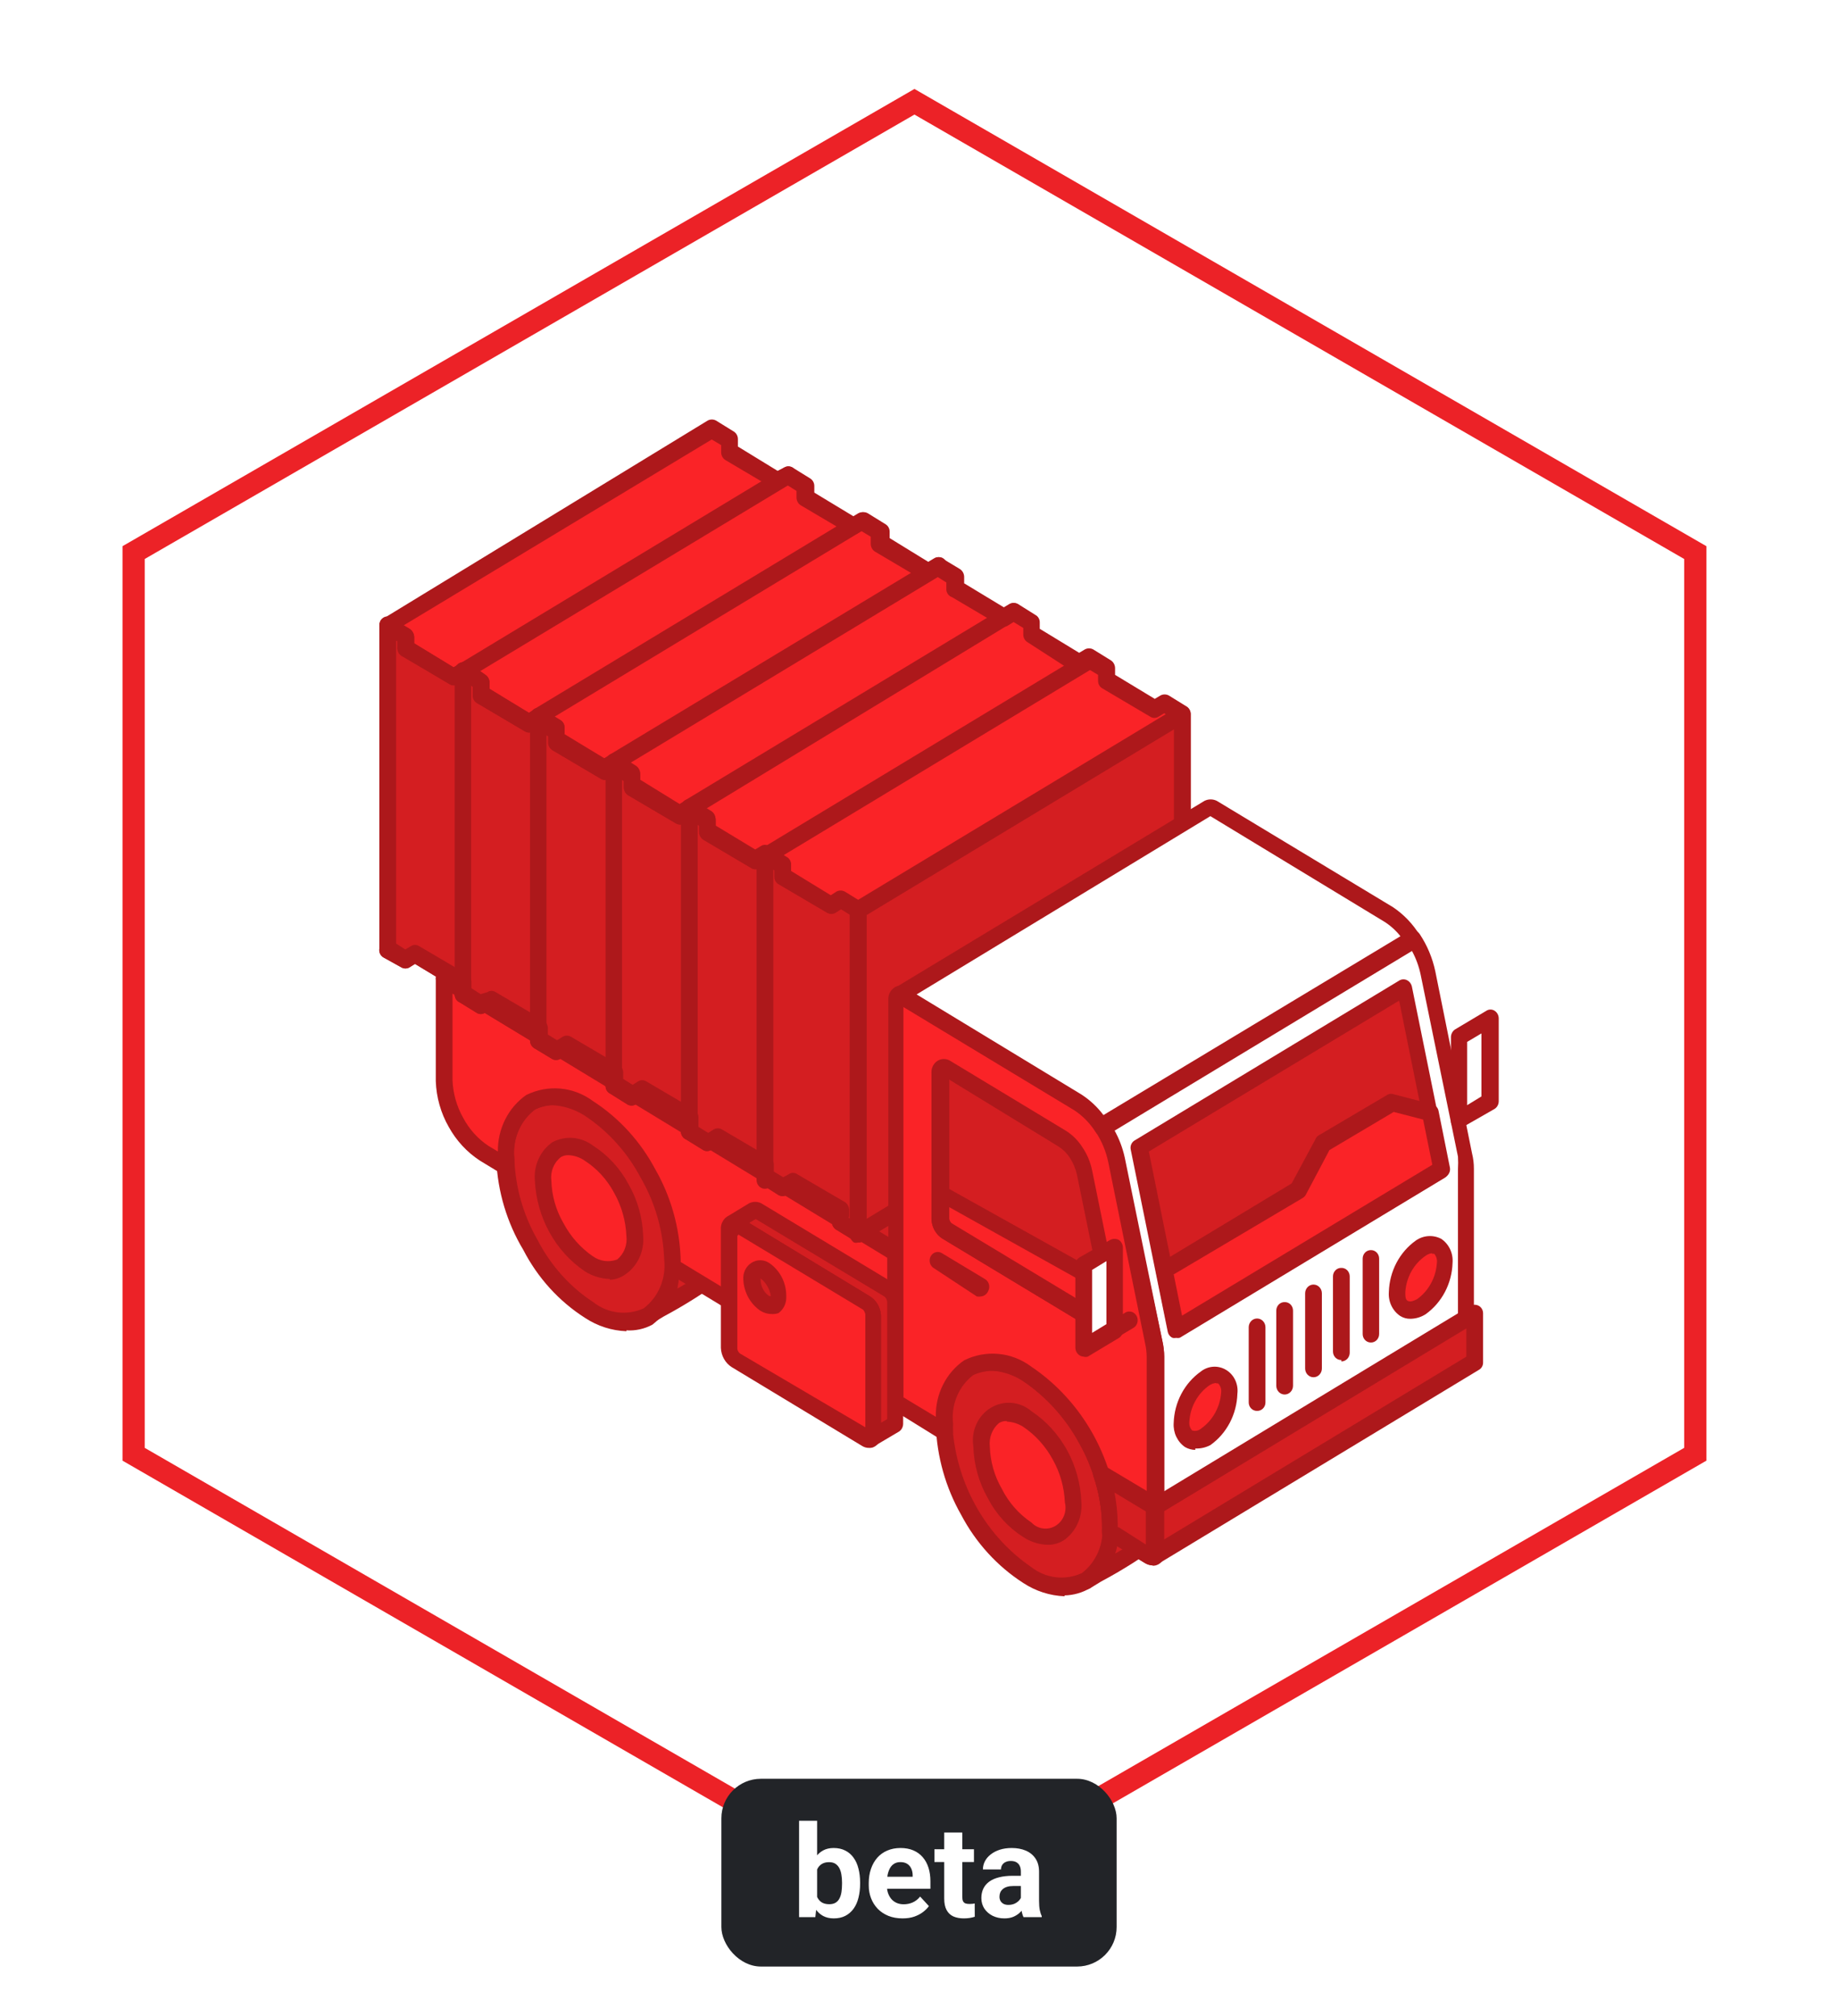 <svg width="186" height="204" viewBox="0 0 186 204" fill="none" xmlns="http://www.w3.org/2000/svg">
<g filter="url(#filter0_dd_45675_143028)">
<path d="M13.521 55.918L92.539 10.297L171.557 55.918V147.16L92.539 192.781L13.521 147.16V55.918Z" stroke="#EC2227" stroke-width="2.246"/>
</g>
<path fill-rule="evenodd" clip-rule="evenodd" d="M72.023 114.868C70.22 111.179 64.482 105.147 60.247 107.663L53.663 111.551C58.444 108.949 64.018 115.468 66.121 119.814C67.952 123.56 69.591 130.507 65.575 133.166C66.832 132.394 72.023 129.421 72.815 128.649C76.04 125.475 74.045 118.585 72.023 114.868Z" fill="#D41E21"/>
<path fill-rule="evenodd" clip-rule="evenodd" d="M57.516 110.262L58.089 110.434C61.95 112.245 65.076 115.424 66.914 119.412C68.651 122.765 69.23 126.643 68.554 130.391C69.837 129.685 71.07 128.883 72.242 127.989C74.974 125.13 73.253 118.84 71.341 115.294C69.68 112.142 67.038 109.68 63.854 108.318C63.328 108.08 62.761 107.958 62.188 107.958C61.614 107.958 61.047 108.08 60.521 108.318L57.516 110.262ZM65.712 134.051C65.568 134.054 65.425 134.015 65.3 133.94C65.175 133.864 65.072 133.754 65.002 133.622C64.943 133.527 64.903 133.421 64.885 133.309C64.867 133.198 64.871 133.084 64.897 132.974C64.922 132.864 64.969 132.761 65.034 132.671C65.099 132.581 65.181 132.505 65.275 132.449C68.69 130.162 67.269 123.872 65.494 120.241C63.848 116.623 61.017 113.742 57.516 112.121C56.951 111.902 56.349 111.806 55.747 111.841C55.145 111.875 54.557 112.039 54.018 112.321C53.923 112.376 53.819 112.411 53.711 112.424C53.603 112.436 53.494 112.426 53.39 112.394C53.285 112.363 53.188 112.309 53.104 112.238C53.02 112.166 52.95 112.078 52.898 111.978C52.79 111.773 52.764 111.532 52.826 111.307C52.887 111.082 53.031 110.891 53.226 110.777L59.674 106.888C60.381 106.493 61.16 106.256 61.959 106.192C62.759 106.128 63.562 106.239 64.319 106.517C67.944 108.022 70.937 110.83 72.761 114.437C74.647 117.896 77.188 125.444 73.39 129.276C71.406 130.744 69.324 132.063 67.16 133.221L66.013 133.908C65.921 133.974 65.82 134.022 65.712 134.051Z" fill="#AD181B"/>
<path fill-rule="evenodd" clip-rule="evenodd" d="M65.713 118.753C64.297 116.065 62.246 113.801 59.757 112.177C58.91 111.523 57.909 111.119 56.861 111.009C55.813 110.898 54.757 111.084 53.801 111.548V111.548C52.938 112.183 52.252 113.048 51.815 114.053C51.378 115.058 51.205 116.168 51.315 117.266C51.442 120.298 52.297 123.248 53.801 125.843C55.224 128.526 57.273 130.789 59.757 132.42C60.609 133.065 61.608 133.464 62.654 133.574C63.7 133.685 64.756 133.503 65.713 133.049C66.57 132.408 67.248 131.541 67.68 130.537C68.112 129.532 68.282 128.426 68.172 127.33C68.056 124.3 67.21 121.35 65.713 118.753V118.753Z" fill="#D41E21"/>
<path fill-rule="evenodd" clip-rule="evenodd" d="M55.876 111.836C55.244 111.827 54.622 111.995 54.073 112.322C53.35 112.888 52.783 113.643 52.428 114.511C52.073 115.38 51.943 116.331 52.051 117.268C52.158 120.168 52.967 122.991 54.401 125.474C55.723 128.047 57.663 130.215 60.029 131.764C60.751 132.333 61.605 132.69 62.502 132.801C63.4 132.911 64.309 132.771 65.138 132.393C65.873 131.836 66.453 131.084 66.817 130.215C67.182 129.345 67.32 128.39 67.215 127.447C67.108 124.526 66.29 121.681 64.838 119.184L65.575 118.755L64.838 119.184C63.493 116.636 61.557 114.483 59.209 112.922C58.204 112.27 57.057 111.896 55.876 111.836V111.836ZM63.39 134.709C61.907 134.656 60.465 134.192 59.209 133.365C56.577 131.69 54.417 129.312 52.953 126.475C51.306 123.732 50.364 120.59 50.22 117.354C50.103 116.1 50.31 114.836 50.82 113.694C51.329 112.552 52.122 111.575 53.117 110.864C54.197 110.328 55.395 110.104 56.586 110.215C57.777 110.326 58.919 110.767 59.892 111.493C62.515 113.191 64.678 115.563 66.177 118.383C66.177 118.383 66.177 118.383 66.177 118.383C67.74 121.11 68.606 124.211 68.69 127.39C68.862 128.65 68.703 129.935 68.231 131.108C67.76 132.281 66.993 133.299 66.013 134.052C65.203 134.484 64.297 134.682 63.39 134.623V134.709Z" fill="#AD181B"/>
<path fill-rule="evenodd" clip-rule="evenodd" d="M62.981 120.383C63.813 121.827 64.274 123.472 64.32 125.158C64.389 125.764 64.301 126.378 64.066 126.937C63.83 127.495 63.455 127.977 62.981 128.332C62.455 128.585 61.873 128.687 61.297 128.627C60.72 128.567 60.17 128.346 59.702 127.989C58.321 127.103 57.19 125.85 56.423 124.357V124.357C55.627 122.92 55.177 121.3 55.112 119.64C55.05 119.04 55.144 118.433 55.384 117.884C55.625 117.336 56.003 116.865 56.478 116.523V116.523C57.005 116.275 57.586 116.177 58.161 116.237C58.736 116.297 59.286 116.514 59.757 116.866C61.092 117.743 62.199 118.951 62.981 120.383V120.383Z" fill="#FA2327"/>
<path fill-rule="evenodd" clip-rule="evenodd" d="M57.516 116.897C57.248 116.886 56.982 116.955 56.751 117.098C56.404 117.368 56.133 117.731 55.965 118.148C55.797 118.565 55.738 119.022 55.795 119.471C55.839 120.975 56.253 122.443 56.997 123.731C57.718 125.105 58.75 126.273 60.002 127.133C60.359 127.385 60.768 127.544 61.196 127.599C61.623 127.654 62.057 127.602 62.461 127.448C62.799 127.17 63.062 126.805 63.224 126.389C63.387 125.973 63.444 125.52 63.39 125.075C63.324 123.543 62.902 122.051 62.161 120.729V120.729C61.446 119.38 60.411 118.247 59.155 117.441C58.667 117.105 58.1 116.917 57.516 116.897ZM61.696 129.421C60.808 129.398 59.942 129.131 59.183 128.649C57.706 127.646 56.478 126.292 55.599 124.696C54.721 123.101 54.217 121.31 54.128 119.471C54.061 118.715 54.191 117.955 54.504 117.27C54.816 116.585 55.3 116.002 55.904 115.582C56.552 115.241 57.276 115.093 57.999 115.154C58.722 115.214 59.414 115.481 60.002 115.925C61.509 116.881 62.752 118.231 63.609 119.842V119.842C64.519 121.426 65.027 123.227 65.084 125.075C65.148 125.833 65.014 126.595 64.697 127.28C64.379 127.965 63.89 128.547 63.281 128.963C62.82 129.292 62.281 129.48 61.724 129.506L61.696 129.421Z" fill="#AD181B"/>
<path fill-rule="evenodd" clip-rule="evenodd" d="M116.341 141.685C114.538 137.997 108.827 131.964 104.456 134.48L98.008 138.368C102.762 135.738 108.336 142.257 110.467 146.631C112.297 150.377 113.937 157.296 109.92 159.955C112.405 158.578 114.822 157.071 117.161 155.438C120.357 152.178 118.363 145.488 116.341 141.685Z" fill="#D41E21"/>
<path fill-rule="evenodd" clip-rule="evenodd" d="M101.833 137.083L102.379 137.255C106.251 139.049 109.381 142.233 111.204 146.233C112.97 149.576 113.55 153.464 112.844 157.212C114.133 156.5 115.374 155.698 116.56 154.81C119.292 151.951 117.57 145.661 115.603 142.115C113.987 138.922 111.36 136.415 108.172 135.025C107.634 134.826 107.062 134.746 106.493 134.791C105.924 134.835 105.37 135.002 104.866 135.282L101.833 137.112V137.083ZM110.03 160.843C109.884 160.849 109.741 160.813 109.615 160.737C109.489 160.661 109.386 160.549 109.319 160.414C109.189 160.237 109.128 160.014 109.149 159.791C109.169 159.569 109.269 159.362 109.428 159.213C112.871 156.955 111.45 150.636 109.674 147.005C108.045 143.431 105.271 140.568 101.833 138.913C101.271 138.699 100.672 138.609 100.075 138.648C99.478 138.688 98.895 138.856 98.363 139.142C98.268 139.197 98.164 139.232 98.056 139.245C97.948 139.257 97.838 139.247 97.734 139.216C97.63 139.184 97.533 139.13 97.449 139.059C97.364 138.987 97.294 138.899 97.243 138.799C97.135 138.594 97.109 138.353 97.17 138.128C97.232 137.903 97.376 137.712 97.571 137.598L103.964 133.71C104.67 133.31 105.447 133.068 106.246 132.999C107.046 132.93 107.85 133.036 108.609 133.309C112.23 134.834 115.221 137.65 117.051 141.258C118.937 144.717 121.45 152.266 117.68 156.068C115.692 157.555 113.601 158.883 111.423 160.042L110.303 160.729C110.185 160.795 110.054 160.834 109.92 160.843H110.03Z" fill="#AD181B"/>
<path fill-rule="evenodd" clip-rule="evenodd" d="M109.921 145.49C108.482 142.834 106.435 140.594 103.965 138.971C103.112 138.327 102.111 137.932 101.064 137.826C100.018 137.721 98.963 137.909 98.009 138.37C97.143 139.003 96.456 139.868 96.019 140.874C95.581 141.88 95.41 142.99 95.522 144.089C95.641 147.122 96.497 150.074 98.009 152.666C99.412 155.394 101.463 157.699 103.965 159.357C104.818 160 105.819 160.395 106.865 160.501C107.912 160.606 108.967 160.419 109.921 159.957C110.779 159.318 111.46 158.452 111.892 157.447C112.324 156.442 112.492 155.334 112.38 154.239C112.258 151.209 111.412 148.261 109.921 145.661V145.49Z" fill="#D41E21"/>
<path fill-rule="evenodd" clip-rule="evenodd" d="M100.191 138.656C99.569 138.651 98.956 138.819 98.415 139.142C97.681 139.699 97.104 140.452 96.743 141.322C96.383 142.192 96.252 143.148 96.366 144.089C96.524 146.992 97.33 149.816 98.72 152.333C100.111 154.851 102.046 156.992 104.371 158.585C105.096 159.148 105.951 159.501 106.849 159.606C107.746 159.712 108.654 159.566 109.481 159.185C110.21 158.631 110.785 157.883 111.145 157.018C111.506 156.154 111.638 155.204 111.53 154.267C111.431 151.349 110.623 148.504 109.18 146.004L109.918 145.547L109.18 146.004C107.832 143.467 105.897 141.324 103.552 139.771C102.538 139.115 101.381 138.741 100.191 138.685V138.656ZM107.732 161.53C106.25 161.476 104.807 161.013 103.552 160.186C100.923 158.496 98.758 156.122 97.268 153.295C95.692 150.53 94.808 147.392 94.699 144.174C94.582 142.92 94.789 141.656 95.299 140.515C95.808 139.373 96.601 138.395 97.596 137.684C98.676 137.149 99.874 136.925 101.065 137.035C102.256 137.146 103.398 137.587 104.371 138.313C106.994 140.011 109.157 142.383 110.655 145.204C110.655 145.204 110.655 145.204 110.655 145.204C112.24 147.932 113.116 151.047 113.196 154.239C113.309 155.485 113.102 156.74 112.598 157.876C112.094 159.011 111.31 159.986 110.328 160.7C109.535 161.171 108.643 161.426 107.732 161.444V161.53Z" fill="#AD181B"/>
<path fill-rule="evenodd" clip-rule="evenodd" d="M107.24 147.205C108.072 148.649 108.533 150.294 108.579 151.98C108.643 152.581 108.553 153.19 108.318 153.743C108.082 154.295 107.71 154.773 107.24 155.125C106.713 155.373 106.132 155.471 105.557 155.411C104.982 155.351 104.431 155.134 103.961 154.782C102.593 153.905 101.464 152.674 100.683 151.208V151.208C99.871 149.787 99.42 148.173 99.371 146.519C99.31 145.915 99.404 145.304 99.644 144.751C99.885 144.198 100.262 143.723 100.737 143.374V143.374C101.263 143.12 101.845 143.018 102.421 143.078C102.998 143.139 103.548 143.359 104.016 143.717C105.347 144.586 106.454 145.784 107.24 147.205V147.205Z" fill="#FA2327"/>
<path fill-rule="evenodd" clip-rule="evenodd" d="M101.887 143.799C101.611 143.787 101.336 143.856 101.095 143.999C100.762 144.281 100.502 144.646 100.339 145.061C100.177 145.476 100.117 145.927 100.166 146.373C100.21 147.877 100.624 149.345 101.368 150.633C102.067 152.031 103.103 153.214 104.374 154.064C104.687 154.393 105.096 154.605 105.537 154.667C105.977 154.729 106.425 154.638 106.811 154.406C107.196 154.175 107.498 153.818 107.67 153.389C107.842 152.96 107.874 152.484 107.762 152.034C107.7 150.501 107.277 149.009 106.532 147.688C105.803 146.343 104.771 145.205 103.527 144.371C103.03 144.059 102.466 143.882 101.887 143.857V143.799ZM106.013 156.322C105.13 156.298 104.27 156.021 103.527 155.522C102.02 154.562 100.785 153.2 99.948 151.576C99.052 149.998 98.554 148.207 98.499 146.373C98.379 145.611 98.483 144.83 98.797 144.132C99.111 143.434 99.621 142.852 100.258 142.464C100.895 142.077 101.631 141.901 102.366 141.961C103.101 142.02 103.801 142.313 104.374 142.799C105.861 143.788 107.097 145.14 107.978 146.738C108.858 148.336 109.355 150.134 109.428 151.977C109.495 152.732 109.365 153.493 109.053 154.177C108.74 154.862 108.256 155.445 107.652 155.865C107.158 156.176 106.59 156.335 106.013 156.322V156.322Z" fill="#AD181B"/>
<path fill-rule="evenodd" clip-rule="evenodd" d="M44.949 98.997L90.604 126.588V141.913L68.036 128.332V127.56C67.919 124.53 67.073 121.58 65.577 118.983V118.983C64.16 116.295 62.11 114.031 59.621 112.407C58.773 111.753 57.773 111.349 56.725 111.238C55.677 111.128 54.62 111.314 53.664 111.778V111.778C52.801 112.413 52.116 113.278 51.679 114.283C51.242 115.288 51.069 116.397 51.178 117.496C51.178 117.753 51.178 118.011 51.178 118.268L48.992 116.924C47.794 116.151 46.806 115.068 46.124 113.779C45.381 112.511 44.967 111.062 44.921 109.576L44.949 98.997Z" fill="#FA2327"/>
<path fill-rule="evenodd" clip-rule="evenodd" d="M68.881 127.705L89.783 140.371V127.104L45.794 100.542V109.349C45.854 110.669 46.219 111.955 46.86 113.094C47.472 114.258 48.355 115.242 49.428 115.953L50.384 116.525C50.367 115.397 50.621 114.282 51.122 113.284C51.624 112.285 52.356 111.433 53.253 110.807C54.334 110.271 55.532 110.048 56.723 110.158C57.914 110.269 59.055 110.71 60.029 111.436C62.651 113.134 64.815 115.506 66.313 118.326C67.902 121.096 68.787 124.246 68.881 127.476V127.733V127.705ZM90.739 142.801C90.584 142.776 90.435 142.717 90.302 142.629L67.707 128.905C67.569 128.831 67.456 128.715 67.383 128.572C67.309 128.429 67.279 128.266 67.297 128.105C67.297 127.876 67.297 127.619 67.297 127.39C67.19 124.469 66.372 121.624 64.92 119.127C63.575 116.579 61.639 114.426 59.291 112.865C58.559 112.307 57.7 111.958 56.799 111.853C55.898 111.748 54.987 111.89 54.155 112.265C53.408 112.826 52.82 113.586 52.45 114.466C52.08 115.346 51.942 116.314 52.051 117.269C52.037 117.507 52.037 117.745 52.051 117.983C52.048 118.141 52.009 118.296 51.938 118.435C51.867 118.574 51.765 118.694 51.641 118.784C51.507 118.862 51.357 118.902 51.204 118.902C51.051 118.902 50.901 118.862 50.767 118.784L48.554 117.44C47.256 116.592 46.177 115.424 45.412 114.038C44.608 112.634 44.157 111.041 44.1 109.406V98.999C44.1 98.844 44.14 98.693 44.218 98.562C44.295 98.43 44.406 98.324 44.537 98.255C44.659 98.17 44.801 98.125 44.947 98.125C45.093 98.125 45.236 98.17 45.357 98.255L91.04 125.817C91.163 125.901 91.265 126.016 91.336 126.15C91.408 126.285 91.447 126.436 91.449 126.589V141.915C91.447 142.069 91.408 142.219 91.336 142.354C91.265 142.488 91.163 142.603 91.04 142.687C90.9 142.748 90.753 142.787 90.602 142.801H90.739Z" fill="#AD181B"/>
<path fill-rule="evenodd" clip-rule="evenodd" d="M44.948 98.999L76.396 80.014L122.215 107.719L90.795 126.704L44.948 98.999Z" fill="#D41E21"/>
<path fill-rule="evenodd" clip-rule="evenodd" d="M46.586 98.999L90.739 125.675L120.465 107.719L76.394 81.043L46.586 98.999ZM90.739 127.59C90.594 127.613 90.446 127.613 90.302 127.59L44.537 99.742C44.403 99.668 44.291 99.557 44.214 99.421C44.137 99.284 44.097 99.128 44.1 98.97C44.099 98.816 44.14 98.665 44.217 98.533C44.294 98.402 44.405 98.296 44.537 98.227L75.957 79.242C76.084 79.158 76.231 79.113 76.381 79.113C76.531 79.113 76.678 79.158 76.804 79.242L122.651 106.918C122.774 107.002 122.876 107.117 122.947 107.251C123.019 107.386 123.058 107.536 123.061 107.69C123.061 107.841 123.023 107.989 122.951 108.12C122.879 108.25 122.776 108.358 122.651 108.434L91.231 127.476C91.091 127.538 90.944 127.576 90.793 127.59H90.739Z" fill="#AD181B"/>
<path fill-rule="evenodd" clip-rule="evenodd" d="M71.805 94.024C74.971 92.339 78.472 91.461 82.024 91.461C85.575 91.461 89.077 92.339 92.242 94.024C97.898 97.426 97.898 102.973 92.242 106.376C89.079 108.067 85.576 108.949 82.024 108.949C78.471 108.949 74.969 108.067 71.805 106.376C66.122 102.916 66.15 97.369 71.805 94.024Z" fill="#D41E21"/>
<path fill-rule="evenodd" clip-rule="evenodd" d="M82.107 92.277C78.689 92.197 75.31 93.044 72.298 94.736C71.254 95.197 70.347 95.94 69.67 96.89C68.993 97.84 68.57 98.962 68.445 100.14C68.582 101.292 69 102.387 69.661 103.319C70.322 104.251 71.202 104.988 72.216 105.458C75.252 107.066 78.608 107.904 82.011 107.904C85.414 107.904 88.769 107.066 91.806 105.458C92.846 104.988 93.749 104.238 94.421 103.283C95.093 102.329 95.511 101.204 95.631 100.026C95.509 98.851 95.09 97.731 94.418 96.781C93.746 95.832 92.844 95.086 91.806 94.622C88.818 92.984 85.478 92.177 82.107 92.277V92.277ZM82.107 109.747C78.397 109.821 74.73 108.906 71.451 107.088C70.154 106.469 69.04 105.499 68.223 104.277C67.406 103.055 66.917 101.626 66.806 100.14C66.917 98.653 67.406 97.225 68.223 96.003C69.04 94.781 70.154 93.811 71.451 93.192C74.754 91.443 78.404 90.532 82.107 90.532C85.809 90.532 89.459 91.443 92.762 93.192C94.055 93.816 95.167 94.787 95.983 96.008C96.799 97.229 97.291 98.655 97.407 100.14C97.291 101.625 96.799 103.051 95.983 104.272C95.167 105.492 94.055 106.464 92.762 107.088C89.484 108.906 85.817 109.821 82.107 109.747V109.747Z" fill="#AD181B"/>
<path fill-rule="evenodd" clip-rule="evenodd" d="M39.267 63.231L72.026 43.445L73.829 44.56V45.704L78.692 48.649L79.649 48.077L81.479 49.192V50.336L86.315 53.309L87.272 52.709L89.102 53.795V54.968L93.938 57.941L94.922 57.312L96.725 58.427V59.6L101.561 62.545L102.572 61.944L104.348 63.059V64.203L109.211 67.148L110.195 66.547L111.998 67.662V68.806L116.862 71.78L117.845 71.179L119.648 72.294L119.594 105.06L86.835 124.846L85.031 123.731V122.587L80.168 119.614L79.184 120.214L77.381 119.099V117.984L72.545 115.01L71.534 115.611L69.758 114.496L69.731 113.352L64.895 110.407L63.911 110.979L62.108 109.892V108.749L57.245 105.775L56.261 106.376L54.458 105.261L54.485 104.088L49.622 101.143L48.638 101.744L46.835 100.629L46.862 99.485L41.999 96.511L41.015 97.112L39.212 95.997L39.267 63.231Z" fill="#FA2327"/>
<path fill-rule="evenodd" clip-rule="evenodd" d="M85.876 123.215L86.859 123.816L118.772 104.545V72.779L117.815 72.179L117.242 72.522C117.115 72.606 116.968 72.65 116.818 72.65C116.668 72.65 116.521 72.606 116.395 72.522L111.559 69.663C111.425 69.589 111.313 69.478 111.236 69.342C111.159 69.205 111.119 69.049 111.122 68.891V68.291L110.165 67.719L109.592 68.062C109.46 68.132 109.315 68.169 109.168 68.169C109.021 68.169 108.876 68.132 108.745 68.062L103.963 64.974C103.836 64.894 103.732 64.781 103.66 64.645C103.588 64.51 103.551 64.357 103.553 64.202V63.544L102.57 62.944L102.023 63.287C101.897 63.371 101.75 63.415 101.6 63.415C101.45 63.415 101.303 63.371 101.176 63.287L96.34 60.428C96.189 60.379 96.054 60.286 95.952 60.159C95.85 60.032 95.786 59.877 95.766 59.713V58.941L94.81 58.341L94.237 58.684C94.11 58.768 93.963 58.812 93.813 58.812C93.663 58.812 93.516 58.768 93.389 58.684L88.553 55.825C88.423 55.746 88.315 55.634 88.238 55.499C88.162 55.363 88.12 55.21 88.116 55.053V54.309L87.16 53.737L86.75 53.995C86.618 54.078 86.467 54.122 86.313 54.122C86.159 54.122 86.008 54.078 85.876 53.995L81.04 51.136C80.91 51.057 80.801 50.945 80.725 50.809C80.648 50.674 80.606 50.521 80.603 50.364V49.677L79.646 49.077L79.1 49.42C78.973 49.504 78.826 49.548 78.677 49.548C78.527 49.548 78.38 49.504 78.253 49.42L73.417 46.561C73.287 46.482 73.178 46.37 73.102 46.235C73.025 46.1 72.983 45.946 72.98 45.789V45.045L72.023 44.474L40.084 63.745V95.481L41.013 96.082L41.587 95.739C41.71 95.66 41.852 95.619 41.996 95.619C42.141 95.619 42.283 95.66 42.406 95.739L47.27 98.598C47.4 98.676 47.508 98.789 47.585 98.924C47.661 99.059 47.703 99.213 47.707 99.37V99.999L48.636 100.599L49.319 100.399C49.446 100.315 49.592 100.271 49.742 100.271C49.892 100.271 50.039 100.315 50.166 100.399L55.029 103.258C55.153 103.342 55.254 103.456 55.326 103.591C55.397 103.725 55.436 103.876 55.439 104.03V104.688L56.368 105.26L56.942 104.917C57.071 104.839 57.217 104.798 57.365 104.798C57.514 104.798 57.66 104.839 57.789 104.917L62.652 107.776C62.777 107.851 62.88 107.959 62.952 108.09C63.024 108.22 63.062 108.368 63.062 108.519V109.177L64.018 109.777L64.565 109.434C64.691 109.35 64.838 109.306 64.988 109.306C65.138 109.306 65.285 109.35 65.412 109.434L70.275 112.293C70.398 112.377 70.5 112.491 70.572 112.626C70.643 112.76 70.682 112.911 70.685 113.065V114.037L71.668 114.638L72.215 114.295C72.344 114.217 72.49 114.176 72.638 114.176C72.787 114.176 72.933 114.217 73.062 114.295L77.925 117.154C78.047 117.23 78.146 117.34 78.214 117.471C78.281 117.601 78.313 117.749 78.308 117.897V118.555L79.264 119.127L79.838 118.812C79.959 118.727 80.102 118.682 80.248 118.682C80.393 118.682 80.536 118.727 80.657 118.812L85.548 121.671C85.661 121.757 85.754 121.869 85.82 121.997C85.887 122.126 85.924 122.269 85.93 122.415V123.072L85.876 123.215ZM86.832 125.731H86.532L86.313 125.474L84.592 124.416C84.471 124.337 84.37 124.227 84.298 124.098C84.227 123.968 84.187 123.822 84.182 123.673V123.044L80.166 120.585L79.619 120.928C79.488 120.998 79.343 121.035 79.196 121.035C79.048 121.035 78.903 120.998 78.772 120.928L76.942 119.756C76.826 119.665 76.732 119.549 76.666 119.415C76.6 119.282 76.563 119.134 76.559 118.984V118.355L72.543 116.039L71.969 116.353C71.842 116.437 71.695 116.482 71.545 116.482C71.395 116.482 71.249 116.437 71.122 116.353L69.319 115.238C69.194 115.163 69.09 115.054 69.019 114.924C68.947 114.793 68.909 114.645 68.909 114.495V113.866L64.892 111.407L64.346 111.75C64.214 111.833 64.063 111.877 63.909 111.877C63.755 111.877 63.604 111.833 63.472 111.75L61.696 110.635C61.569 110.562 61.464 110.454 61.392 110.323C61.319 110.192 61.283 110.043 61.286 109.891V109.262L57.242 106.804L56.696 107.147C56.567 107.224 56.421 107.265 56.272 107.265C56.124 107.265 55.978 107.224 55.849 107.147L54.046 106.06C53.922 105.976 53.82 105.862 53.749 105.727C53.678 105.593 53.639 105.442 53.636 105.288V104.602L49.619 102.172L49.073 102.486C48.946 102.57 48.799 102.615 48.649 102.615C48.499 102.615 48.353 102.57 48.226 102.486L46.423 101.371C46.298 101.296 46.194 101.187 46.123 101.057C46.051 100.926 46.013 100.778 46.013 100.628V99.97L41.996 97.54L41.45 97.883C41.321 97.961 41.175 98.002 41.026 98.002C40.878 98.002 40.732 97.961 40.603 97.883L38.8 96.882C38.653 96.796 38.535 96.665 38.461 96.507C38.388 96.348 38.363 96.17 38.39 95.996V63.23C38.412 63.093 38.463 62.964 38.538 62.85C38.614 62.736 38.713 62.642 38.827 62.572L71.614 42.558C71.745 42.488 71.89 42.451 72.037 42.451C72.184 42.451 72.33 42.488 72.461 42.558L74.264 43.673C74.391 43.753 74.495 43.867 74.567 44.002C74.639 44.137 74.676 44.29 74.674 44.445V45.188L78.69 47.647L79.373 47.304C79.499 47.234 79.64 47.197 79.783 47.197C79.926 47.197 80.067 47.234 80.193 47.304L81.996 48.419C82.123 48.499 82.228 48.613 82.299 48.748C82.371 48.884 82.408 49.036 82.406 49.191V49.849L86.422 52.279L86.996 51.936C87.122 51.866 87.263 51.829 87.406 51.829C87.549 51.829 87.689 51.866 87.816 51.936L89.619 53.051C89.744 53.127 89.847 53.235 89.919 53.365C89.991 53.496 90.029 53.644 90.029 53.795V54.452L93.936 56.854L94.51 56.511C94.636 56.427 94.783 56.382 94.933 56.382C95.083 56.382 95.23 56.427 95.357 56.511L97.16 57.597C97.283 57.681 97.385 57.795 97.457 57.93C97.528 58.065 97.567 58.215 97.57 58.369V59.027L101.586 61.457L102.16 61.114C102.291 61.044 102.436 61.007 102.583 61.007C102.731 61.007 102.876 61.044 103.007 61.114L104.783 62.229C104.919 62.3 105.032 62.411 105.11 62.548C105.187 62.685 105.226 62.842 105.22 63.001V63.63L109.209 66.06L109.783 65.717C109.914 65.647 110.059 65.61 110.206 65.61C110.354 65.61 110.499 65.647 110.63 65.717L112.433 66.832C112.556 66.916 112.658 67.031 112.73 67.165C112.801 67.3 112.84 67.451 112.843 67.604V68.291L116.859 70.721L117.433 70.378C117.564 70.308 117.709 70.271 117.856 70.271C118.004 70.271 118.149 70.308 118.28 70.378L120.083 71.493C120.208 71.575 120.311 71.689 120.383 71.824C120.455 71.959 120.493 72.11 120.493 72.265V105.059C120.488 105.212 120.445 105.361 120.368 105.491C120.291 105.622 120.184 105.729 120.056 105.803L87.269 125.617C87.136 125.694 86.985 125.734 86.832 125.731V125.731Z" fill="#AD181B"/>
<path fill-rule="evenodd" clip-rule="evenodd" d="M89.758 123.101L86.835 124.845L85.031 123.73V122.587L80.168 119.613L79.184 120.213L77.381 119.098V117.983L72.545 115.01L71.534 115.61L69.758 114.495L69.731 113.351L64.895 110.406L63.911 110.978L62.108 109.892V108.748L57.245 105.775L56.261 106.375L54.458 105.26L54.485 104.088L49.622 101.143L48.638 101.743L46.835 100.628L46.862 99.484L41.999 96.511L41.015 97.111L39.212 95.996L39.267 63.259L41.07 64.374V65.517L45.906 68.491L46.889 67.891L48.693 69.006V70.149L53.529 73.123L54.512 72.522L56.316 73.638V74.781L61.152 77.726L62.163 77.126L63.966 78.241V79.413L68.775 82.358L69.813 81.758L71.589 82.873V84.016L76.425 86.961L77.436 86.361L79.239 87.476V88.62L84.075 91.593L85.086 90.993L86.889 92.079L89.758 123.101Z" fill="#D41E21"/>
<path fill-rule="evenodd" clip-rule="evenodd" d="M85.876 123.215L86.859 123.815L88.854 122.615L86.122 92.622L85.138 91.993L84.564 92.365C84.436 92.442 84.29 92.483 84.141 92.483C83.992 92.483 83.846 92.442 83.717 92.365L78.854 89.505C78.722 89.436 78.612 89.33 78.534 89.199C78.457 89.067 78.416 88.916 78.417 88.762V88.076L77.488 87.504L76.914 87.847C76.782 87.93 76.631 87.974 76.477 87.974C76.323 87.974 76.172 87.93 76.04 87.847L71.204 84.988C71.081 84.904 70.979 84.79 70.907 84.655C70.836 84.521 70.797 84.37 70.794 84.216V83.558L69.838 82.958L69.264 83.33C69.135 83.407 68.989 83.448 68.841 83.448C68.692 83.448 68.546 83.407 68.417 83.33L63.581 80.47C63.456 80.395 63.353 80.287 63.281 80.156C63.209 80.026 63.171 79.878 63.171 79.727V79.069L62.215 78.469L61.641 78.812C61.514 78.896 61.368 78.94 61.218 78.94C61.068 78.94 60.921 78.896 60.794 78.812L55.958 75.953C55.824 75.879 55.712 75.768 55.635 75.632C55.558 75.495 55.519 75.339 55.521 75.181V74.552L54.565 73.951L53.964 74.009C53.837 74.093 53.69 74.137 53.54 74.137C53.39 74.137 53.243 74.093 53.117 74.009L48.281 71.15C48.151 71.071 48.042 70.959 47.965 70.823C47.889 70.688 47.847 70.535 47.843 70.377V69.491L46.887 68.919L46.313 69.234C46.192 69.319 46.05 69.364 45.904 69.364C45.758 69.364 45.615 69.319 45.494 69.234L40.63 66.289C40.495 66.197 40.386 66.069 40.314 65.919C40.242 65.768 40.209 65.599 40.221 65.431V64.859H40.084V95.481L41.013 96.081L41.587 95.738C41.71 95.66 41.852 95.619 41.996 95.619C42.141 95.619 42.283 95.66 42.406 95.738L47.27 98.597C47.4 98.676 47.508 98.788 47.585 98.924C47.661 99.059 47.703 99.212 47.707 99.37V99.999L48.636 100.599L49.319 100.399C49.446 100.315 49.592 100.27 49.742 100.27C49.892 100.27 50.039 100.315 50.166 100.399L55.029 103.258C55.153 103.342 55.254 103.456 55.326 103.591C55.397 103.725 55.436 103.876 55.439 104.03V104.688L56.368 105.259L56.942 104.916C57.071 104.838 57.217 104.798 57.365 104.798C57.514 104.798 57.66 104.838 57.789 104.916L62.652 107.775C62.777 107.851 62.88 107.959 62.952 108.09C63.024 108.22 63.062 108.368 63.062 108.519V109.176L64.018 109.777L64.565 109.434C64.691 109.35 64.838 109.305 64.988 109.305C65.138 109.305 65.285 109.35 65.412 109.434L70.275 112.293C70.398 112.377 70.5 112.491 70.572 112.626C70.643 112.76 70.682 112.911 70.685 113.065V114.037L71.668 114.637L72.215 114.294C72.344 114.217 72.49 114.176 72.638 114.176C72.787 114.176 72.933 114.217 73.062 114.294L77.925 117.154C78.047 117.23 78.146 117.34 78.214 117.47C78.281 117.601 78.313 117.748 78.308 117.897V118.555L79.264 119.126L79.838 118.812C79.959 118.727 80.102 118.682 80.248 118.682C80.393 118.682 80.536 118.727 80.657 118.812L85.548 121.671C85.661 121.757 85.754 121.868 85.82 121.997C85.887 122.126 85.924 122.268 85.93 122.414V123.072L85.876 123.215ZM86.832 125.731H86.532L86.313 125.474L84.592 124.416C84.471 124.336 84.37 124.227 84.298 124.098C84.227 123.968 84.187 123.822 84.182 123.672V123.043L80.166 120.585L79.619 120.928C79.488 120.998 79.343 121.035 79.196 121.035C79.048 121.035 78.903 120.998 78.772 120.928L76.942 119.755C76.826 119.665 76.732 119.549 76.666 119.415C76.6 119.281 76.563 119.134 76.559 118.983V118.354L72.543 116.038L71.969 116.353C71.842 116.437 71.695 116.481 71.545 116.481C71.395 116.481 71.249 116.437 71.122 116.353L69.319 115.238C69.194 115.163 69.09 115.054 69.019 114.924C68.947 114.793 68.909 114.645 68.909 114.494V113.865L64.892 111.407L64.346 111.75C64.214 111.833 64.063 111.877 63.909 111.877C63.755 111.877 63.604 111.833 63.472 111.75L61.696 110.635C61.569 110.562 61.464 110.454 61.392 110.323C61.32 110.192 61.283 110.042 61.286 109.891V109.262L57.242 106.803L56.696 107.146C56.567 107.224 56.421 107.265 56.272 107.265C56.124 107.265 55.978 107.224 55.849 107.146L54.046 106.06C53.922 105.976 53.82 105.862 53.749 105.727C53.678 105.593 53.639 105.442 53.636 105.288V104.602L49.619 102.171L49.073 102.486C48.946 102.57 48.799 102.614 48.649 102.614C48.499 102.614 48.353 102.57 48.226 102.486L46.423 101.371C46.298 101.296 46.194 101.187 46.123 101.057C46.051 100.926 46.013 100.778 46.013 100.628V99.97L41.996 97.54L41.45 97.883C41.321 97.96 41.175 98.001 41.026 98.001C40.878 98.001 40.732 97.96 40.603 97.883L38.8 96.882C38.653 96.796 38.535 96.665 38.461 96.507C38.388 96.348 38.363 96.17 38.39 95.996V63.258C38.39 63.063 38.451 62.873 38.565 62.718C38.678 62.562 38.838 62.451 39.018 62.4C39.137 62.38 39.259 62.384 39.377 62.414C39.494 62.443 39.604 62.497 39.701 62.572L41.505 63.687C41.623 63.776 41.722 63.891 41.793 64.025C41.864 64.158 41.905 64.307 41.914 64.459V65.117L45.904 67.547L46.587 67.118C46.722 67.047 46.872 67.011 47.024 67.011C47.175 67.011 47.325 67.047 47.461 67.118L49.128 68.29C49.251 68.374 49.353 68.489 49.424 68.623C49.496 68.758 49.534 68.908 49.537 69.062V69.72L53.526 72.15L54.073 71.807C54.207 71.73 54.357 71.689 54.51 71.689C54.663 71.689 54.813 71.73 54.947 71.807L56.751 72.894C56.87 72.979 56.968 73.094 57.035 73.229C57.102 73.364 57.135 73.514 57.133 73.666V74.323L61.149 76.868L61.723 76.525C61.855 76.442 62.006 76.398 62.16 76.398C62.314 76.398 62.465 76.442 62.597 76.525L64.401 77.64C64.519 77.721 64.615 77.831 64.682 77.961C64.749 78.091 64.784 78.236 64.783 78.383V79.041L68.772 81.471L69.373 81.128C69.502 81.05 69.648 81.009 69.797 81.009C69.945 81.009 70.091 81.05 70.22 81.128L72.023 82.243C72.149 82.325 72.252 82.439 72.323 82.574C72.395 82.709 72.433 82.861 72.433 83.015V83.673L76.422 86.103L77.023 85.731C77.147 85.653 77.289 85.612 77.433 85.612C77.578 85.612 77.719 85.653 77.843 85.731L79.646 86.818C79.773 86.898 79.878 87.011 79.95 87.147C80.022 87.282 80.058 87.435 80.056 87.59V88.247L84.073 90.678L84.646 90.335C84.778 90.264 84.923 90.228 85.07 90.228C85.217 90.228 85.362 90.264 85.493 90.335L87.297 91.45C87.409 91.525 87.504 91.626 87.575 91.744C87.646 91.863 87.691 91.997 87.707 92.136L90.575 122.986C90.596 123.152 90.57 123.321 90.503 123.473C90.435 123.625 90.328 123.753 90.193 123.844L87.269 125.617C87.136 125.694 86.985 125.734 86.832 125.731V125.731Z" fill="#AD181B"/>
<path fill-rule="evenodd" clip-rule="evenodd" d="M86.888 92.08L119.647 72.295L119.593 105.061L86.834 124.846L86.888 92.08Z" fill="#D41E21"/>
<path fill-rule="evenodd" clip-rule="evenodd" d="M87.707 92.594V123.33L118.799 104.545V73.809L87.707 92.594ZM86.832 125.732C86.699 125.774 86.556 125.774 86.422 125.732C86.296 125.649 86.19 125.536 86.114 125.401C86.038 125.267 85.994 125.116 85.985 124.96V92.079C85.994 91.923 86.038 91.772 86.114 91.637C86.19 91.503 86.296 91.39 86.422 91.307L119.209 71.522C119.341 71.439 119.492 71.394 119.646 71.394C119.8 71.394 119.951 71.439 120.083 71.522C120.212 71.599 120.318 71.712 120.391 71.848C120.463 71.984 120.498 72.138 120.493 72.294V105.06C120.488 105.213 120.445 105.361 120.368 105.492C120.292 105.622 120.184 105.729 120.056 105.803L87.269 125.617C87.135 125.692 86.985 125.732 86.832 125.732V125.732Z" fill="#AD181B"/>
<path fill-rule="evenodd" clip-rule="evenodd" d="M111.584 114.039L143.004 95.054C143.69 96.112 144.181 97.295 144.453 98.542L148.196 116.898C148.282 117.369 148.327 117.848 148.332 118.327V138.056L116.912 156.926V137.284C116.898 136.812 116.843 136.343 116.748 135.883L113.032 117.441C112.738 116.229 112.248 115.078 111.584 114.039V114.039Z" fill="white"/>
<path fill-rule="evenodd" clip-rule="evenodd" d="M112.733 114.296C113.238 115.183 113.607 116.148 113.826 117.155L117.624 135.683C117.741 136.208 117.805 136.745 117.815 137.284V155.468L147.542 137.513V118.299C147.567 117.88 147.567 117.46 147.542 117.041L143.771 98.656C143.593 97.793 143.289 96.964 142.87 96.198L112.815 114.296H112.733ZM116.913 157.87C116.78 157.916 116.637 157.916 116.504 157.87C116.368 157.799 116.254 157.688 116.177 157.551C116.099 157.414 116.061 157.257 116.066 157.098V137.284C116.062 136.87 116.016 136.458 115.93 136.054L112.159 117.641C111.929 116.511 111.483 115.441 110.848 114.496C110.78 114.398 110.733 114.287 110.71 114.168C110.686 114.05 110.687 113.928 110.711 113.81C110.733 113.688 110.781 113.573 110.852 113.474C110.923 113.374 111.015 113.294 111.121 113.238L142.542 94.253C142.725 94.141 142.942 94.106 143.15 94.153C143.357 94.201 143.54 94.329 143.662 94.511C144.421 95.648 144.96 96.93 145.247 98.285L148.962 116.698C149.091 117.211 149.156 117.74 149.154 118.27V138.027C149.151 138.177 149.112 138.324 149.04 138.454C148.969 138.584 148.867 138.693 148.744 138.771L117.323 157.755C117.201 157.836 117.058 157.876 116.913 157.87V157.87Z" fill="#AD181B"/>
<path fill-rule="evenodd" clip-rule="evenodd" d="M90.602 101.17C90.602 100.713 90.902 100.513 91.285 100.742L109.099 111.521C110.083 112.148 110.931 112.986 111.585 113.979V113.979C112.248 115.041 112.737 116.21 113.033 117.439L116.749 135.881C116.859 136.339 116.914 136.809 116.913 137.282V156.924C116.913 157.382 116.612 157.582 116.23 157.353L112.35 155.009C112.35 154.751 112.35 154.465 112.35 154.208C112.228 151.179 111.382 148.23 109.891 145.63V145.63C108.478 142.926 106.439 140.636 103.962 138.969C103.109 138.325 102.108 137.93 101.062 137.824C100.015 137.719 98.96 137.907 98.006 138.368C97.14 139.001 96.453 139.866 96.016 140.872C95.579 141.878 95.407 142.988 95.519 144.087C95.519 144.344 95.519 144.63 95.519 144.916L90.574 142.057L90.602 101.17Z" fill="#FA2327"/>
<path fill-rule="evenodd" clip-rule="evenodd" d="M113.308 154.581L116.04 156.296V137.283C116.037 136.869 115.992 136.457 115.904 136.053L112.161 117.64C111.93 116.51 111.484 115.44 110.849 114.495C110.288 113.609 109.552 112.858 108.691 112.294L91.423 101.858V141.4L94.702 143.373C94.677 142.243 94.928 141.126 95.43 140.125C95.931 139.125 96.668 138.275 97.571 137.654C98.651 137.119 99.849 136.895 101.04 137.006C102.231 137.116 103.373 137.557 104.346 138.283C106.938 140.023 109.094 142.388 110.635 145.178C112.175 147.969 113.054 151.104 113.199 154.323V154.638L113.308 154.581ZM116.614 158.383C116.356 158.385 116.101 158.316 115.876 158.183L112.024 155.839C111.886 155.755 111.772 155.634 111.695 155.488C111.618 155.342 111.581 155.176 111.587 155.009C111.6 154.762 111.6 154.514 111.587 154.266C111.42 151.362 110.607 148.539 109.212 146.022C107.817 143.505 105.88 141.364 103.554 139.77C102.836 139.215 101.993 138.865 101.107 138.754C100.22 138.644 99.322 138.777 98.499 139.141C97.766 139.698 97.188 140.45 96.828 141.321C96.467 142.191 96.337 143.146 96.45 144.087C96.437 144.345 96.437 144.602 96.45 144.859C96.46 145.016 96.43 145.173 96.363 145.314C96.296 145.455 96.194 145.574 96.068 145.66C95.934 145.738 95.784 145.778 95.631 145.778C95.478 145.778 95.327 145.738 95.194 145.66L90.303 142.629C90.176 142.549 90.072 142.436 89.999 142.301C89.928 142.165 89.891 142.012 89.893 141.857V101.171C89.88 100.929 89.93 100.688 90.035 100.472C90.141 100.256 90.299 100.073 90.494 99.942C90.689 99.809 90.917 99.738 91.15 99.738C91.383 99.738 91.611 99.809 91.806 99.942L109.428 110.75C110.517 111.497 111.446 112.47 112.161 113.609C112.913 114.747 113.442 116.029 113.718 117.383L117.625 135.682C117.749 136.205 117.813 136.743 117.816 137.283V156.925C117.832 157.171 117.782 157.417 117.671 157.634C117.559 157.852 117.392 158.032 117.188 158.155C116.996 158.298 116.768 158.378 116.532 158.383H116.614Z" fill="#AD181B"/>
<path fill-rule="evenodd" clip-rule="evenodd" d="M73.909 123.902L76.094 122.616C76.395 122.444 76.504 122.387 76.805 122.616L89.947 130.564C90.142 130.702 90.305 130.884 90.423 131.097C90.541 131.31 90.612 131.548 90.63 131.794C90.63 134.653 90.63 141.315 90.63 144.117L88.116 145.489C88.308 145.489 88.308 145.26 88.335 145.032V133.166C88.32 132.916 88.248 132.674 88.125 132.46C88.001 132.245 87.829 132.066 87.624 131.937L74.455 123.96C74.378 123.897 74.286 123.859 74.19 123.849C74.093 123.839 73.996 123.857 73.909 123.902V123.902Z" fill="#D41E21"/>
<path fill-rule="evenodd" clip-rule="evenodd" d="M75.85 123.786L88.063 131.192C88.378 131.396 88.642 131.677 88.832 132.011C89.022 132.344 89.133 132.72 89.156 133.107V143.972L89.784 143.601V131.764C89.777 131.651 89.746 131.542 89.694 131.443C89.642 131.344 89.57 131.258 89.484 131.192L76.478 123.358L75.85 123.729V123.786ZM88.118 146.488C87.981 146.486 87.847 146.449 87.727 146.379C87.608 146.309 87.507 146.209 87.434 146.088C87.33 145.933 87.273 145.749 87.273 145.559C87.273 145.37 87.33 145.185 87.434 145.03V133.165C87.435 133.058 87.407 132.953 87.354 132.862C87.301 132.771 87.225 132.698 87.134 132.65L74.101 124.759C73.921 124.792 73.736 124.758 73.576 124.665C73.417 124.571 73.293 124.422 73.227 124.244C73.137 124.049 73.121 123.826 73.182 123.619C73.243 123.412 73.376 123.237 73.555 123.129L75.631 121.871C75.865 121.706 76.141 121.618 76.424 121.618C76.706 121.618 76.982 121.706 77.216 121.871L90.303 129.762C90.62 129.965 90.885 130.245 91.075 130.579C91.266 130.913 91.376 131.29 91.396 131.678V144.087C91.393 144.24 91.354 144.391 91.283 144.526C91.211 144.66 91.11 144.775 90.986 144.859L88.473 146.345C88.37 146.427 88.246 146.477 88.118 146.488V146.488Z" fill="#AD181B"/>
<path fill-rule="evenodd" clip-rule="evenodd" d="M88.332 143.659V145.146C88.332 145.603 88.004 145.775 87.622 145.546L74.453 137.598C74.261 137.458 74.102 137.275 73.989 137.062C73.875 136.849 73.809 136.612 73.797 136.368V124.36C73.797 123.902 74.097 123.731 74.453 123.959L87.567 131.936C87.77 132.061 87.941 132.236 88.064 132.445C88.188 132.654 88.261 132.892 88.278 133.137L88.332 143.659Z" fill="#FA2327"/>
<path fill-rule="evenodd" clip-rule="evenodd" d="M74.617 125.074V136.511C74.647 136.695 74.745 136.859 74.89 136.968L87.567 144.431V132.994C87.534 132.824 87.458 132.667 87.349 132.536L74.726 124.931L74.617 125.074ZM87.95 146.518C87.7 146.523 87.453 146.454 87.24 146.318L74.043 138.341C73.722 138.135 73.455 137.85 73.265 137.511C73.074 137.172 72.966 136.789 72.95 136.396V124.359C72.938 124.117 72.99 123.876 73.1 123.663C73.211 123.449 73.376 123.272 73.577 123.151C73.777 123.03 74.006 122.969 74.238 122.975C74.47 122.981 74.695 123.055 74.89 123.187L88.059 131.193C88.382 131.403 88.65 131.693 88.84 132.037C89.031 132.381 89.138 132.768 89.152 133.165V145.174C89.166 145.416 89.114 145.657 89.003 145.869C88.892 146.082 88.726 146.257 88.524 146.375C88.35 146.481 88.15 146.531 87.95 146.518V146.518Z" fill="#AD181B"/>
<path fill-rule="evenodd" clip-rule="evenodd" d="M95.901 108.119L107.541 115.181C108.11 115.541 108.595 116.029 108.961 116.61V116.61C109.364 117.214 109.652 117.894 109.808 118.612V118.612L112.896 133.765C112.896 134.28 112.896 134.595 112.431 134.48H112.24L95.847 124.588C95.647 124.461 95.481 124.286 95.362 124.076C95.243 123.867 95.175 123.63 95.164 123.387V108.548C95.218 108.09 95.519 107.919 95.901 108.119Z" fill="#D41E21"/>
<path fill-rule="evenodd" clip-rule="evenodd" d="M96.067 109.235V123.331C96.093 123.509 96.18 123.672 96.313 123.788L111.914 133.195L108.99 118.899C108.857 118.286 108.616 117.704 108.28 117.183C107.974 116.708 107.573 116.308 107.105 116.011L96.176 109.321L96.067 109.235ZM112.46 135.396H112.159L111.75 135.225L95.356 125.332C95.032 125.124 94.763 124.834 94.572 124.49C94.381 124.146 94.275 123.757 94.263 123.359V108.549C94.251 108.306 94.303 108.065 94.414 107.852C94.524 107.639 94.689 107.462 94.89 107.34C95.091 107.219 95.32 107.158 95.552 107.165C95.783 107.171 96.009 107.244 96.203 107.376L107.843 114.41C108.521 114.833 109.1 115.409 109.537 116.097C110.014 116.8 110.349 117.598 110.52 118.441L113.608 133.595C113.675 133.849 113.677 134.118 113.615 134.374C113.553 134.629 113.428 134.864 113.252 135.053C113.061 135.251 112.81 135.373 112.542 135.396H112.46Z" fill="#AD181B"/>
<path fill-rule="evenodd" clip-rule="evenodd" d="M115.303 116.068L142.106 99.885L145.849 118.298L119.046 134.481L115.303 116.068Z" fill="#D41E21"/>
<path fill-rule="evenodd" clip-rule="evenodd" d="M116.26 116.525L119.621 133.136L144.948 117.868L141.588 101.257L116.26 116.525ZM118.992 135.367C118.875 135.393 118.754 135.393 118.637 135.367C118.52 135.311 118.417 135.228 118.337 135.124C118.256 135.02 118.2 134.897 118.173 134.766L114.43 116.353C114.388 116.174 114.402 115.985 114.471 115.815C114.54 115.645 114.66 115.503 114.812 115.41L141.642 99.198C141.761 99.135 141.892 99.103 142.025 99.103C142.158 99.103 142.289 99.135 142.407 99.198C142.521 99.258 142.621 99.343 142.701 99.446C142.781 99.55 142.839 99.67 142.872 99.799L146.615 118.24C146.654 118.423 146.636 118.614 146.562 118.784C146.488 118.954 146.363 119.095 146.205 119.184L119.402 135.367C119.286 135.398 119.163 135.398 119.047 135.367H118.992Z" fill="#AD181B"/>
<path fill-rule="evenodd" clip-rule="evenodd" d="M117.816 128.474L131.341 120.497L133.855 115.751L140.876 111.576L144.674 112.577L145.849 118.295L119.046 134.478L117.816 128.474Z" fill="#FA2327"/>
<path fill-rule="evenodd" clip-rule="evenodd" d="M118.771 128.932L119.618 133.135L144.946 117.867L144.017 113.292L141.038 112.52L134.536 116.38L132.131 120.926C132.051 121.06 131.938 121.169 131.804 121.241L118.826 128.932H118.771ZM119.044 135.365C118.927 135.392 118.806 135.392 118.689 135.365C118.572 135.31 118.469 135.227 118.388 135.123C118.308 135.019 118.252 134.896 118.224 134.765L116.995 128.761C116.954 128.574 116.971 128.378 117.045 128.203C117.119 128.028 117.245 127.882 117.405 127.788L130.711 119.754L133.142 115.237C133.203 115.09 133.309 114.97 133.443 114.894L140.465 110.748C140.666 110.663 140.891 110.663 141.093 110.748L144.946 111.749C145.1 111.783 145.241 111.864 145.352 111.98C145.464 112.097 145.541 112.245 145.574 112.406L146.721 118.124C146.761 118.307 146.742 118.498 146.668 118.668C146.594 118.839 146.469 118.979 146.312 119.068L119.509 135.251C119.371 135.344 119.207 135.384 119.044 135.365V135.365Z" fill="#AD181B"/>
<path fill-rule="evenodd" clip-rule="evenodd" d="M112.158 130.161L112.896 133.764C112.896 134.278 112.896 134.593 112.431 134.478H112.24L95.847 124.586C95.647 124.459 95.481 124.284 95.362 124.074C95.243 123.865 95.175 123.628 95.164 123.385V120.812L112.158 130.161Z" fill="#FA2327"/>
<path fill-rule="evenodd" clip-rule="evenodd" d="M96.065 122.216V123.331C96.091 123.509 96.178 123.672 96.311 123.788L111.912 133.195L111.42 130.736L96.065 122.158V122.216ZM112.458 135.396H112.158L111.748 135.225L95.355 125.332C95.031 125.124 94.761 124.835 94.57 124.49C94.379 124.146 94.273 123.757 94.262 123.359V120.786C94.265 120.632 94.304 120.481 94.375 120.347C94.446 120.212 94.548 120.098 94.672 120.014C94.803 119.944 94.948 119.907 95.095 119.907C95.242 119.907 95.388 119.944 95.519 120.014L112.431 129.449C112.542 129.51 112.638 129.595 112.714 129.698C112.789 129.802 112.842 129.922 112.868 130.05L113.606 133.652C113.673 133.907 113.676 134.175 113.613 134.431C113.551 134.687 113.426 134.921 113.251 135.111C113.052 135.288 112.801 135.388 112.54 135.396H112.458Z" fill="#AD181B"/>
<path fill-rule="evenodd" clip-rule="evenodd" d="M77.404 131.877C78.142 132.335 78.743 131.877 78.743 131.077C78.715 130.591 78.579 130.118 78.347 129.697C78.115 129.275 77.792 128.915 77.404 128.646C76.639 128.217 76.038 128.646 76.038 129.476C76.05 129.965 76.182 130.442 76.422 130.863C76.661 131.283 76.999 131.633 77.404 131.877Z" fill="#D41E21"/>
<path fill-rule="evenodd" clip-rule="evenodd" d="M76.971 129.421C76.962 129.759 77.035 130.093 77.183 130.393C77.332 130.693 77.55 130.949 77.818 131.137C77.88 131.157 77.947 131.157 78.009 131.137C77.888 130.43 77.517 129.798 76.971 129.364V129.421ZM78.009 132.966C77.643 132.955 77.286 132.847 76.971 132.652C76.457 132.309 76.031 131.841 75.726 131.289C75.422 130.736 75.249 130.115 75.222 129.478C75.196 129.145 75.258 128.811 75.403 128.513C75.548 128.215 75.769 127.965 76.042 127.791C76.309 127.619 76.616 127.528 76.93 127.528C77.243 127.528 77.551 127.619 77.818 127.791C78.364 128.154 78.811 128.657 79.117 129.253C79.424 129.849 79.578 130.517 79.566 131.194C79.584 131.523 79.52 131.85 79.382 132.146C79.243 132.441 79.034 132.694 78.774 132.881C78.527 132.962 78.267 132.991 78.009 132.966V132.966Z" fill="#AD181B"/>
<path fill-rule="evenodd" clip-rule="evenodd" d="M140.547 92.536C141.512 93.179 142.348 94.014 143.006 94.995L111.585 114.037C110.939 113.036 110.09 112.197 109.099 111.578L91.285 100.799C91.205 100.774 91.119 100.774 91.039 100.799V100.799L122.214 81.985C122.432 81.985 122.487 81.985 122.678 81.985L140.547 92.536Z" fill="white"/>
<path fill-rule="evenodd" clip-rule="evenodd" d="M92.759 100.629L109.426 110.75C110.285 111.302 111.043 112.009 111.666 112.838L141.721 94.739C141.264 94.164 140.719 93.671 140.109 93.281L122.486 82.588L92.759 100.629ZM111.584 114.925C111.445 114.934 111.306 114.904 111.182 114.839C111.057 114.774 110.951 114.675 110.874 114.553C110.313 113.667 109.577 112.916 108.716 112.352L90.874 101.573C90.7 101.556 90.536 101.48 90.407 101.356C90.279 101.232 90.193 101.067 90.164 100.886C90.135 100.701 90.162 100.511 90.24 100.343C90.319 100.174 90.445 100.034 90.601 99.943L121.885 81.044C122.081 80.945 122.296 80.894 122.513 80.894C122.731 80.894 122.946 80.945 123.142 81.044L140.956 91.794C142.054 92.528 142.987 93.504 143.688 94.653C143.756 94.751 143.803 94.863 143.826 94.981C143.85 95.099 143.849 95.222 143.825 95.34C143.753 95.573 143.609 95.775 143.415 95.911L111.994 114.896C111.858 114.926 111.716 114.916 111.584 114.868V114.925Z" fill="#AD181B"/>
<path fill-rule="evenodd" clip-rule="evenodd" d="M99.262 131.192C99.127 131.217 98.988 131.217 98.852 131.192L94.508 128.333C94.313 128.218 94.169 128.028 94.108 127.803C94.046 127.578 94.072 127.337 94.18 127.132C94.234 127.03 94.307 126.941 94.394 126.87C94.482 126.799 94.582 126.747 94.69 126.717C94.797 126.688 94.909 126.682 95.019 126.699C95.128 126.716 95.233 126.756 95.328 126.817L99.699 129.448C99.89 129.567 100.028 129.759 100.084 129.984C100.14 130.208 100.11 130.447 100 130.649C99.936 130.801 99.833 130.932 99.703 131.027C99.573 131.123 99.421 131.18 99.262 131.192V131.192Z" fill="#AD181B"/>
<path fill-rule="evenodd" clip-rule="evenodd" d="M143.824 132.224C142.458 133.053 141.393 132.395 141.393 130.737C141.442 129.851 141.687 128.99 142.109 128.221C142.531 127.452 143.118 126.796 143.824 126.305C145.19 125.476 146.283 126.162 146.283 127.792C146.231 128.68 145.982 129.543 145.555 130.312C145.128 131.081 144.535 131.736 143.824 132.224V132.224Z" fill="#FA2327"/>
<path fill-rule="evenodd" clip-rule="evenodd" d="M144.946 126.819C144.7 126.836 144.463 126.925 144.263 127.076C143.675 127.48 143.184 128.02 142.829 128.655C142.473 129.29 142.263 130.002 142.214 130.736C142.214 131.193 142.214 131.536 142.487 131.651C142.76 131.765 143.006 131.651 143.389 131.479C143.971 131.065 144.455 130.518 144.805 129.879C145.156 129.24 145.363 128.526 145.41 127.791C145.431 127.627 145.417 127.46 145.37 127.302C145.323 127.144 145.243 126.999 145.137 126.876H144.919L144.946 126.819ZM142.733 133.452C142.368 133.463 142.008 133.363 141.695 133.166C141.311 132.908 141.001 132.546 140.799 132.118C140.597 131.69 140.51 131.212 140.547 130.736C140.578 129.705 140.842 128.696 141.317 127.791C141.792 126.887 142.464 126.113 143.279 125.532C143.655 125.27 144.091 125.116 144.541 125.086C144.992 125.055 145.443 125.15 145.848 125.361C146.232 125.619 146.541 125.981 146.744 126.409C146.946 126.837 147.033 127.315 146.995 127.791C146.964 128.822 146.7 129.831 146.225 130.736C145.75 131.64 145.078 132.414 144.263 132.995V132.995C143.801 133.287 143.273 133.445 142.733 133.452Z" fill="#AD181B"/>
<path fill-rule="evenodd" clip-rule="evenodd" d="M149.209 137.852V132.905L116.915 152.462V157.408L149.209 137.852Z" fill="#D41E21"/>
<path fill-rule="evenodd" clip-rule="evenodd" d="M117.761 152.952V155.811L148.389 137.284V134.425L117.761 152.952ZM116.914 158.299C116.781 158.344 116.637 158.344 116.504 158.299C116.368 158.227 116.255 158.117 116.177 157.98C116.1 157.843 116.061 157.686 116.067 157.527V152.466C116.065 152.307 116.104 152.152 116.181 152.015C116.259 151.879 116.37 151.768 116.504 151.694L148.799 132.137C148.93 132.067 149.075 132.03 149.222 132.03C149.37 132.03 149.515 132.067 149.646 132.137C149.78 132.211 149.891 132.322 149.969 132.459C150.046 132.595 150.085 132.751 150.083 132.909V137.856C150.089 138.015 150.05 138.172 149.973 138.309C149.895 138.446 149.782 138.556 149.646 138.627L117.324 158.184C117.201 158.265 117.058 158.305 116.914 158.299V158.299Z" fill="#AD181B"/>
<path fill-rule="evenodd" clip-rule="evenodd" d="M122.08 145.487C120.713 146.288 119.593 145.487 119.593 144C119.644 143.105 119.896 142.235 120.328 141.46C120.76 140.685 121.36 140.027 122.08 139.54C123.418 138.739 124.511 139.54 124.511 141.027C124.466 141.917 124.223 142.784 123.801 143.559C123.379 144.333 122.789 144.993 122.08 145.487Z" fill="#FA2327"/>
<path fill-rule="evenodd" clip-rule="evenodd" d="M123.09 139.943C122.848 139.961 122.614 140.04 122.407 140.171C121.815 140.578 121.322 141.123 120.967 141.763C120.611 142.403 120.402 143.121 120.358 143.86C120.339 144.019 120.354 144.181 120.401 144.334C120.449 144.487 120.527 144.628 120.631 144.746C120.783 144.796 120.945 144.807 121.102 144.777C121.259 144.747 121.407 144.678 121.532 144.574C122.119 144.163 122.609 143.617 122.964 142.978C123.319 142.339 123.531 141.624 123.582 140.886C123.598 140.724 123.58 140.561 123.528 140.407C123.476 140.254 123.391 140.115 123.281 140C123.21 139.974 123.133 139.974 123.062 140L123.09 139.943ZM120.959 146.719C120.595 146.715 120.238 146.617 119.92 146.433C119.54 146.171 119.234 145.807 119.032 145.38C118.831 144.953 118.741 144.478 118.773 144.003C118.804 142.971 119.068 141.962 119.543 141.058C120.018 140.154 120.69 139.38 121.505 138.799C121.868 138.508 122.306 138.336 122.763 138.304C123.219 138.272 123.675 138.383 124.072 138.621C124.469 138.859 124.789 139.215 124.994 139.643C125.198 140.072 125.277 140.554 125.221 141.029C125.189 142.06 124.926 143.069 124.451 143.974C123.976 144.878 123.304 145.652 122.489 146.233V146.233C122.015 146.483 121.488 146.601 120.959 146.576V146.719Z" fill="#AD181B"/>
<path fill-rule="evenodd" clip-rule="evenodd" d="M127.213 142.772C127.103 142.776 126.993 142.757 126.891 142.715C126.788 142.674 126.694 142.611 126.615 142.531C126.536 142.451 126.474 142.356 126.431 142.25C126.388 142.144 126.366 142.03 126.366 141.915V134.309C126.366 134.074 126.455 133.849 126.614 133.682C126.773 133.516 126.988 133.423 127.213 133.423C127.437 133.423 127.653 133.516 127.812 133.682C127.97 133.849 128.06 134.074 128.06 134.309V141.915C128.06 142.03 128.038 142.144 127.995 142.25C127.952 142.356 127.889 142.451 127.81 142.531C127.731 142.611 127.637 142.674 127.535 142.715C127.432 142.757 127.323 142.776 127.213 142.772V142.772Z" fill="#AD181B"/>
<path fill-rule="evenodd" clip-rule="evenodd" d="M130.003 141.115C129.779 141.115 129.563 141.021 129.404 140.855C129.245 140.689 129.156 140.463 129.156 140.228V132.623C129.156 132.508 129.178 132.394 129.221 132.288C129.264 132.182 129.327 132.086 129.406 132.006C129.485 131.926 129.579 131.863 129.681 131.822C129.784 131.781 129.893 131.761 130.003 131.765V131.765C130.113 131.761 130.223 131.781 130.325 131.822C130.428 131.863 130.522 131.926 130.601 132.006C130.68 132.086 130.742 132.182 130.785 132.288C130.828 132.394 130.85 132.508 130.85 132.623V140.228C130.85 140.345 130.828 140.46 130.786 140.567C130.743 140.675 130.681 140.773 130.602 140.855C130.523 140.937 130.43 141.003 130.327 141.047C130.225 141.092 130.114 141.115 130.003 141.115V141.115Z" fill="#AD181B"/>
<path fill-rule="evenodd" clip-rule="evenodd" d="M132.895 139.368C132.675 139.36 132.467 139.264 132.314 139.098C132.161 138.933 132.076 138.712 132.076 138.481V130.876C132.076 130.646 132.161 130.425 132.314 130.259C132.467 130.094 132.675 129.997 132.895 129.99V129.99C133.009 129.986 133.122 130.006 133.228 130.049C133.334 130.092 133.43 130.156 133.512 130.239C133.594 130.322 133.658 130.421 133.703 130.53C133.747 130.64 133.77 130.757 133.77 130.876V138.481C133.77 138.6 133.747 138.718 133.703 138.827C133.658 138.937 133.594 139.036 133.512 139.119C133.43 139.201 133.334 139.266 133.228 139.309C133.122 139.352 133.009 139.372 132.895 139.368V139.368Z" fill="#AD181B"/>
<path fill-rule="evenodd" clip-rule="evenodd" d="M135.74 137.624C135.63 137.628 135.521 137.609 135.418 137.567C135.315 137.526 135.222 137.463 135.143 137.383C135.064 137.303 135.001 137.207 134.958 137.101C134.915 136.995 134.893 136.881 134.893 136.766V129.161C134.893 129.046 134.915 128.932 134.958 128.826C135.001 128.72 135.064 128.624 135.143 128.544C135.222 128.464 135.315 128.401 135.418 128.36C135.521 128.319 135.63 128.299 135.74 128.303V128.303C135.85 128.299 135.96 128.319 136.062 128.36C136.165 128.401 136.258 128.464 136.337 128.544C136.416 128.624 136.479 128.72 136.522 128.826C136.565 128.932 136.587 129.046 136.587 129.161V136.909C136.58 137.139 136.488 137.358 136.33 137.518C136.171 137.678 135.96 137.767 135.74 137.767V137.624Z" fill="#AD181B"/>
<path fill-rule="evenodd" clip-rule="evenodd" d="M138.718 135.852C138.608 135.852 138.499 135.829 138.397 135.784C138.296 135.739 138.205 135.673 138.128 135.591C138.052 135.508 137.992 135.41 137.952 135.303C137.913 135.195 137.894 135.081 137.898 134.966V127.36C137.898 127.133 137.984 126.915 138.138 126.754C138.292 126.593 138.5 126.502 138.718 126.502V126.502C138.828 126.499 138.937 126.518 139.04 126.559C139.142 126.601 139.236 126.663 139.315 126.743C139.394 126.823 139.457 126.919 139.5 127.025C139.543 127.131 139.565 127.245 139.565 127.36V134.966C139.568 135.083 139.549 135.2 139.508 135.309C139.467 135.419 139.404 135.518 139.325 135.601C139.246 135.684 139.151 135.749 139.046 135.793C138.942 135.836 138.83 135.856 138.718 135.852V135.852Z" fill="#AD181B"/>
<path fill-rule="evenodd" clip-rule="evenodd" d="M116.914 157.439C116.825 157.515 116.714 157.557 116.599 157.557C116.485 157.557 116.374 157.515 116.285 157.439L112.351 155.066C112.351 154.808 112.351 154.522 112.351 154.265C112.335 152.529 112.039 150.809 111.477 149.176L116.941 152.464L116.914 157.439Z" fill="#D41E21"/>
<path fill-rule="evenodd" clip-rule="evenodd" d="M113.224 154.552L115.956 156.297V152.951L112.787 151.036C112.988 152.1 113.097 153.182 113.115 154.267V154.552H113.224ZM116.639 158.412C116.379 158.403 116.125 158.324 115.902 158.184L111.94 155.782C111.802 155.706 111.687 155.59 111.61 155.448C111.532 155.307 111.495 155.145 111.503 154.981C111.516 154.734 111.516 154.486 111.503 154.238C111.486 152.598 111.199 150.973 110.656 149.435C110.601 149.261 110.598 149.074 110.648 148.899C110.699 148.723 110.8 148.569 110.937 148.456C111.075 148.343 111.243 148.278 111.417 148.269C111.592 148.26 111.765 148.307 111.913 148.405L117.377 151.665C117.507 151.743 117.616 151.856 117.692 151.991C117.769 152.126 117.811 152.28 117.814 152.437V157.412C117.812 157.624 117.734 157.828 117.596 157.983C117.481 158.132 117.335 158.251 117.169 158.33C117.003 158.41 116.822 158.448 116.639 158.441V158.412Z" fill="#AD181B"/>
<path fill-rule="evenodd" clip-rule="evenodd" d="M112.789 134.508V126.103L109.646 127.99V136.396L112.789 134.508Z" fill="white"/>
<path fill-rule="evenodd" clip-rule="evenodd" d="M110.519 128.503V134.879L111.967 133.993V127.617L110.519 128.503V128.503ZM109.644 137.281C109.427 137.267 109.222 137.168 109.07 137.004C108.919 136.84 108.831 136.623 108.825 136.394V127.989C108.825 127.838 108.862 127.69 108.934 127.559C109.006 127.429 109.11 127.32 109.235 127.245L112.349 125.472C112.485 125.402 112.635 125.365 112.786 125.365C112.938 125.365 113.088 125.402 113.224 125.472C113.347 125.556 113.449 125.671 113.52 125.805C113.592 125.94 113.63 126.091 113.633 126.244V134.65C113.634 134.801 113.596 134.949 113.524 135.08C113.452 135.21 113.348 135.318 113.224 135.394L110.082 137.281C109.939 137.325 109.787 137.325 109.644 137.281V137.281Z" fill="#AD181B"/>
<path fill-rule="evenodd" clip-rule="evenodd" d="M112.789 135.365C112.645 135.368 112.502 135.33 112.377 135.254C112.252 135.178 112.149 135.068 112.079 134.936C111.969 134.734 111.939 134.496 111.995 134.271C112.051 134.047 112.189 133.854 112.38 133.735L113.937 132.791C114.131 132.701 114.35 132.689 114.551 132.759C114.752 132.829 114.921 132.976 115.024 133.17C115.127 133.364 115.157 133.591 115.107 133.807C115.058 134.023 114.933 134.211 114.757 134.335L113.227 135.25C113.092 135.325 112.942 135.365 112.789 135.365V135.365Z" fill="#AD181B"/>
<path fill-rule="evenodd" clip-rule="evenodd" d="M150.767 111.436V103.059L147.652 104.946V113.323L150.767 111.436Z" fill="white"/>
<path fill-rule="evenodd" clip-rule="evenodd" d="M148.47 105.46V111.836L149.918 110.95V104.574L148.47 105.432V105.46ZM147.678 114.209C147.535 114.256 147.383 114.256 147.24 114.209C147.112 114.132 147.005 114.019 146.933 113.883C146.861 113.747 146.826 113.593 146.831 113.437V104.946C146.833 104.792 146.872 104.641 146.944 104.506C147.015 104.372 147.117 104.258 147.24 104.174L150.41 102.287C150.536 102.203 150.683 102.158 150.833 102.158C150.983 102.158 151.13 102.203 151.257 102.287C151.382 102.369 151.485 102.482 151.557 102.617C151.628 102.752 151.666 102.904 151.667 103.059V111.436C151.666 111.59 151.628 111.742 151.557 111.877C151.485 112.012 151.382 112.126 151.257 112.208L148.06 114.038C147.95 114.131 147.818 114.19 147.678 114.209V114.209Z" fill="#AD181B"/>
<path fill-rule="evenodd" clip-rule="evenodd" d="M77.433 87.533C77.252 87.528 77.078 87.463 76.935 87.346C76.793 87.23 76.69 87.069 76.641 86.887C76.592 86.705 76.6 86.511 76.664 86.334C76.728 86.157 76.844 86.007 76.996 85.904L109.782 66.09C109.975 65.974 110.203 65.943 110.417 66.002C110.632 66.06 110.816 66.205 110.93 66.404C110.988 66.503 111.026 66.613 111.043 66.728C111.059 66.843 111.053 66.96 111.025 67.072C110.997 67.184 110.947 67.289 110.879 67.381C110.811 67.473 110.726 67.549 110.629 67.605L77.843 87.419C77.719 87.497 77.577 87.537 77.433 87.533V87.533Z" fill="#AD181B"/>
<path fill-rule="evenodd" clip-rule="evenodd" d="M77.381 120.297C77.161 120.289 76.952 120.193 76.799 120.027C76.646 119.862 76.561 119.641 76.561 119.41V86.644C76.565 86.528 76.59 86.413 76.636 86.307C76.682 86.201 76.747 86.106 76.828 86.026C76.909 85.946 77.005 85.884 77.109 85.843C77.213 85.802 77.324 85.783 77.435 85.787C77.653 85.787 77.861 85.877 78.015 86.038C78.169 86.199 78.255 86.417 78.255 86.644V119.41C78.255 119.529 78.232 119.647 78.188 119.756C78.144 119.866 78.079 119.965 77.997 120.047C77.916 120.13 77.819 120.195 77.713 120.238C77.607 120.281 77.494 120.301 77.381 120.297V120.297Z" fill="#AD181B"/>
<path fill-rule="evenodd" clip-rule="evenodd" d="M69.784 82.588C69.639 82.594 69.495 82.558 69.369 82.482C69.243 82.406 69.141 82.294 69.073 82.159C69.015 82.06 68.977 81.95 68.96 81.835C68.944 81.721 68.95 81.604 68.978 81.491C69.006 81.379 69.056 81.274 69.124 81.182C69.192 81.091 69.277 81.014 69.374 80.958L102.16 61.144C102.352 61.031 102.58 61.001 102.792 61.063C103.005 61.124 103.186 61.272 103.294 61.473C103.403 61.674 103.431 61.912 103.372 62.134C103.313 62.357 103.172 62.546 102.98 62.66L70.221 82.588C70.077 82.624 69.927 82.624 69.784 82.588Z" fill="#AD181B"/>
<path fill-rule="evenodd" clip-rule="evenodd" d="M69.756 115.38C69.644 115.38 69.534 115.357 69.431 115.312C69.329 115.268 69.235 115.202 69.157 115.12C69.078 115.038 69.016 114.94 68.973 114.833C68.931 114.725 68.909 114.61 68.909 114.493V81.727C68.909 81.612 68.931 81.498 68.974 81.392C69.016 81.286 69.079 81.191 69.158 81.111C69.237 81.031 69.331 80.968 69.434 80.927C69.536 80.885 69.646 80.866 69.756 80.87V80.87C69.866 80.866 69.975 80.885 70.078 80.927C70.18 80.968 70.274 81.031 70.353 81.111C70.432 81.191 70.495 81.286 70.538 81.392C70.581 81.498 70.603 81.612 70.603 81.727V114.493C70.606 114.611 70.587 114.728 70.546 114.837C70.505 114.947 70.442 115.046 70.363 115.129C70.284 115.212 70.189 115.277 70.084 115.32C69.98 115.364 69.868 115.384 69.756 115.38V115.38Z" fill="#AD181B"/>
<path fill-rule="evenodd" clip-rule="evenodd" d="M62.159 78.014C62.008 78.01 61.862 77.966 61.733 77.886C61.603 77.806 61.496 77.692 61.421 77.556C61.363 77.458 61.324 77.347 61.308 77.233C61.291 77.118 61.297 77.001 61.326 76.889C61.354 76.776 61.403 76.671 61.471 76.58C61.539 76.488 61.624 76.412 61.721 76.356L94.508 56.57C94.604 56.488 94.716 56.429 94.836 56.399C94.956 56.369 95.082 56.367 95.203 56.395C95.324 56.422 95.437 56.478 95.534 56.558C95.632 56.638 95.711 56.74 95.765 56.856C95.875 57.057 95.905 57.296 95.849 57.521C95.793 57.745 95.655 57.938 95.464 58.057L62.678 77.871C62.518 77.961 62.34 78.01 62.159 78.014V78.014Z" fill="#AD181B"/>
<path fill-rule="evenodd" clip-rule="evenodd" d="M62.103 110.747C61.993 110.748 61.885 110.724 61.783 110.68C61.682 110.635 61.59 110.569 61.514 110.486C61.437 110.404 61.378 110.306 61.338 110.198C61.298 110.091 61.28 109.976 61.284 109.861V77.124C61.284 76.889 61.373 76.663 61.532 76.497C61.691 76.331 61.906 76.237 62.131 76.237V76.237C62.35 76.245 62.559 76.341 62.712 76.507C62.865 76.672 62.95 76.893 62.95 77.124V109.861C62.954 109.979 62.935 110.096 62.894 110.205C62.852 110.314 62.79 110.414 62.711 110.497C62.631 110.58 62.536 110.645 62.432 110.688C62.327 110.731 62.216 110.751 62.103 110.747V110.747Z" fill="#AD181B"/>
<path fill-rule="evenodd" clip-rule="evenodd" d="M54.508 73.382C54.36 73.384 54.214 73.346 54.085 73.27C53.955 73.195 53.847 73.086 53.771 72.953C53.667 72.75 53.641 72.514 53.697 72.291C53.752 72.069 53.886 71.876 54.071 71.752L86.858 51.938C87.048 51.832 87.269 51.805 87.477 51.863C87.686 51.922 87.865 52.061 87.978 52.253C88.036 52.351 88.075 52.462 88.091 52.576C88.108 52.691 88.101 52.808 88.073 52.92C88.045 53.033 87.996 53.138 87.928 53.229C87.859 53.321 87.774 53.397 87.677 53.453L54.891 73.267C54.773 73.334 54.642 73.373 54.508 73.382V73.382Z" fill="#AD181B"/>
<path fill-rule="evenodd" clip-rule="evenodd" d="M54.483 106.145C54.258 106.145 54.043 106.052 53.884 105.885C53.725 105.719 53.636 105.494 53.636 105.259V72.493C53.636 72.265 53.722 72.047 53.876 71.886C54.029 71.725 54.238 71.635 54.455 71.635V71.635C54.675 71.635 54.887 71.724 55.045 71.884C55.203 72.044 55.295 72.262 55.302 72.493V105.259C55.303 105.489 55.217 105.71 55.064 105.875C54.911 106.041 54.703 106.138 54.483 106.145V106.145Z" fill="#AD181B"/>
<path fill-rule="evenodd" clip-rule="evenodd" d="M46.885 68.747C46.735 68.744 46.588 68.7 46.459 68.62C46.33 68.54 46.222 68.426 46.147 68.29C46.102 68.183 46.077 68.068 46.075 67.951C46.072 67.834 46.092 67.717 46.133 67.608C46.173 67.499 46.234 67.4 46.312 67.316C46.389 67.231 46.482 67.164 46.584 67.118L79.371 47.303C79.464 47.247 79.567 47.211 79.674 47.196C79.781 47.181 79.889 47.189 79.993 47.218C80.098 47.247 80.195 47.297 80.281 47.366C80.366 47.435 80.438 47.52 80.491 47.618C80.55 47.719 80.589 47.831 80.606 47.948C80.623 48.065 80.617 48.184 80.589 48.299C80.561 48.414 80.511 48.521 80.443 48.615C80.374 48.709 80.289 48.788 80.191 48.847L47.404 68.633C47.245 68.723 47.065 68.763 46.885 68.747V68.747Z" fill="#AD181B"/>
<path fill-rule="evenodd" clip-rule="evenodd" d="M46.857 101.513C46.746 101.513 46.636 101.49 46.533 101.446C46.43 101.401 46.337 101.336 46.258 101.253C46.18 101.171 46.117 101.073 46.075 100.966C46.032 100.858 46.01 100.743 46.01 100.627V67.889C46.01 67.773 46.032 67.658 46.075 67.55C46.117 67.442 46.18 67.345 46.258 67.263C46.337 67.18 46.43 67.115 46.533 67.07C46.636 67.026 46.746 67.003 46.857 67.003V67.003C46.967 67.003 47.076 67.026 47.177 67.071C47.279 67.116 47.37 67.181 47.447 67.264C47.523 67.347 47.583 67.445 47.623 67.552C47.662 67.66 47.681 67.774 47.677 67.889V100.627C47.677 100.857 47.592 101.078 47.439 101.244C47.286 101.409 47.077 101.506 46.857 101.513V101.513Z" fill="#AD181B"/>
<path fill-rule="evenodd" clip-rule="evenodd" d="M86.886 92.966C86.721 92.967 86.559 92.917 86.421 92.823L85.082 91.994L84.481 92.337C84.355 92.407 84.214 92.444 84.072 92.444C83.929 92.444 83.788 92.407 83.662 92.337L78.798 89.478C78.667 89.409 78.556 89.303 78.479 89.171C78.401 89.04 78.361 88.889 78.361 88.735V88.077L77.432 87.477L76.831 87.82C76.704 87.904 76.558 87.948 76.408 87.948C76.258 87.948 76.111 87.904 75.984 87.82L71.148 84.96C71.023 84.879 70.92 84.765 70.848 84.63C70.777 84.495 70.739 84.343 70.738 84.189V83.56L69.782 82.959L69.208 83.302C69.082 83.386 68.935 83.431 68.785 83.431C68.635 83.431 68.488 83.386 68.361 83.302L63.498 80.443C63.383 80.353 63.288 80.237 63.222 80.103C63.156 79.969 63.12 79.822 63.115 79.671V79.013L62.159 78.413L61.558 78.756C61.437 78.841 61.294 78.886 61.148 78.886C61.002 78.886 60.86 78.841 60.738 78.756L55.902 75.897C55.771 75.828 55.66 75.722 55.583 75.59C55.505 75.459 55.465 75.308 55.465 75.154V74.01L54.509 73.409L53.962 74.01C53.831 74.08 53.686 74.117 53.539 74.117C53.392 74.117 53.246 74.08 53.115 74.01L48.279 71.151C48.148 71.082 48.037 70.975 47.96 70.844C47.883 70.713 47.842 70.562 47.842 70.407V69.493L46.886 68.892L46.312 69.235C46.186 69.305 46.045 69.342 45.902 69.342C45.76 69.342 45.619 69.305 45.493 69.235L40.629 66.376C40.478 66.281 40.358 66.139 40.284 65.971C40.211 65.802 40.188 65.615 40.219 65.432V64.861L38.826 64.003C38.634 63.878 38.495 63.681 38.439 63.452C38.383 63.222 38.414 62.979 38.525 62.773C38.661 62.591 38.857 62.469 39.075 62.432C39.293 62.395 39.517 62.445 39.7 62.573L41.504 63.66C41.622 63.748 41.721 63.864 41.792 63.997C41.862 64.131 41.904 64.279 41.913 64.432V65.089L45.902 67.52L46.586 67.119C46.717 67.036 46.869 66.992 47.023 66.992C47.177 66.992 47.328 67.036 47.46 67.119L49.126 68.292C49.248 68.371 49.348 68.48 49.42 68.61C49.491 68.74 49.531 68.885 49.536 69.035V69.693L53.525 72.123L54.072 71.78C54.206 71.702 54.356 71.662 54.509 71.662C54.662 71.662 54.812 71.702 54.946 71.78L56.749 72.895C56.871 72.972 56.971 73.081 57.038 73.212C57.105 73.343 57.138 73.49 57.132 73.638V74.296L61.148 76.726L61.722 76.383C61.858 76.312 62.007 76.276 62.159 76.276C62.311 76.276 62.46 76.312 62.596 76.383L64.372 77.498C64.496 77.582 64.597 77.696 64.669 77.831C64.74 77.965 64.779 78.116 64.782 78.27V78.899L68.771 81.358L69.372 80.986C69.503 80.916 69.648 80.879 69.796 80.879C69.943 80.879 70.088 80.916 70.219 80.986L72.022 82.101C72.142 82.187 72.24 82.302 72.307 82.437C72.374 82.572 72.407 82.722 72.405 82.873V83.531L76.421 85.961L76.995 85.618C77.122 85.534 77.269 85.49 77.418 85.49C77.569 85.49 77.715 85.534 77.842 85.618L79.645 86.733C79.77 86.809 79.874 86.917 79.945 87.047C80.017 87.178 80.055 87.326 80.055 87.477V88.134L84.072 90.593L84.645 90.221C84.776 90.151 84.921 90.115 85.069 90.115C85.216 90.115 85.361 90.151 85.492 90.221L87.296 91.337C87.458 91.432 87.586 91.582 87.659 91.762C87.732 91.941 87.746 92.141 87.699 92.33C87.653 92.519 87.547 92.687 87.4 92.807C87.253 92.927 87.072 92.993 86.886 92.995V92.966Z" fill="#AD181B"/>
<rect x="73" y="180" width="40" height="19" rx="4" fill="#222428"/>
<path d="M80.863 184.25H82.691V192.426L82.507 194H80.863V184.25ZM87.04 190.496V190.629C87.04 191.141 86.984 191.611 86.874 192.039C86.769 192.466 86.604 192.836 86.379 193.149C86.155 193.458 85.876 193.7 85.541 193.873C85.211 194.042 84.822 194.127 84.374 194.127C83.955 194.127 83.591 194.042 83.282 193.873C82.977 193.704 82.721 193.465 82.514 193.156C82.306 192.847 82.139 192.485 82.012 192.07C81.885 191.656 81.79 191.203 81.727 190.712V190.42C81.79 189.929 81.885 189.476 82.012 189.062C82.139 188.647 82.306 188.285 82.514 187.976C82.721 187.667 82.977 187.428 83.282 187.259C83.586 187.09 83.946 187.005 84.361 187.005C84.814 187.005 85.207 187.092 85.541 187.265C85.88 187.434 86.159 187.676 86.379 187.989C86.604 188.298 86.769 188.666 86.874 189.093C86.984 189.516 87.04 189.984 87.04 190.496ZM85.211 190.629V190.496C85.211 190.217 85.19 189.954 85.148 189.709C85.11 189.459 85.042 189.241 84.945 189.055C84.847 188.865 84.714 188.715 84.545 188.604C84.38 188.494 84.166 188.439 83.904 188.439C83.654 188.439 83.442 188.482 83.269 188.566C83.096 188.651 82.952 188.77 82.837 188.922C82.727 189.074 82.645 189.256 82.59 189.468C82.535 189.675 82.501 189.904 82.488 190.153V190.985C82.501 191.319 82.556 191.615 82.653 191.874C82.755 192.127 82.907 192.328 83.11 192.477C83.318 192.62 83.586 192.692 83.916 192.692C84.175 192.692 84.388 192.642 84.558 192.54C84.727 192.438 84.858 192.295 84.951 192.108C85.049 191.922 85.116 191.704 85.154 191.455C85.192 191.201 85.211 190.926 85.211 190.629ZM91.337 194.127C90.804 194.127 90.326 194.042 89.902 193.873C89.479 193.7 89.12 193.46 88.823 193.156C88.531 192.851 88.307 192.498 88.15 192.096C87.994 191.689 87.915 191.258 87.915 190.801V190.547C87.915 190.026 87.99 189.55 88.138 189.119C88.286 188.687 88.497 188.312 88.772 187.995C89.052 187.678 89.39 187.434 89.788 187.265C90.186 187.092 90.634 187.005 91.134 187.005C91.62 187.005 92.052 187.085 92.429 187.246C92.805 187.407 93.121 187.635 93.374 187.932C93.633 188.228 93.827 188.583 93.959 188.998C94.09 189.409 94.155 189.866 94.155 190.369V191.131H88.696V189.912H92.359V189.772C92.359 189.519 92.312 189.292 92.219 189.093C92.13 188.89 91.995 188.729 91.813 188.611C91.631 188.492 91.398 188.433 91.115 188.433C90.874 188.433 90.666 188.486 90.493 188.592C90.319 188.698 90.177 188.846 90.067 189.036C89.962 189.227 89.881 189.451 89.826 189.709C89.775 189.963 89.75 190.242 89.75 190.547V190.801C89.75 191.076 89.788 191.33 89.864 191.562C89.945 191.795 90.057 191.996 90.201 192.166C90.349 192.335 90.526 192.466 90.734 192.559C90.945 192.652 91.185 192.699 91.451 192.699C91.781 192.699 92.088 192.635 92.372 192.508C92.659 192.377 92.907 192.18 93.114 191.918L94.003 192.883C93.859 193.09 93.662 193.289 93.413 193.479C93.167 193.67 92.871 193.826 92.524 193.949C92.177 194.068 91.781 194.127 91.337 194.127ZM98.561 187.132V188.427H94.561V187.132H98.561ZM95.552 185.437H97.38V191.931C97.38 192.13 97.405 192.282 97.456 192.388C97.511 192.493 97.591 192.568 97.697 192.61C97.803 192.648 97.936 192.667 98.097 192.667C98.211 192.667 98.313 192.663 98.402 192.654C98.495 192.642 98.573 192.629 98.637 192.616L98.643 193.962C98.487 194.013 98.317 194.053 98.135 194.083C97.953 194.112 97.752 194.127 97.532 194.127C97.13 194.127 96.779 194.061 96.478 193.93C96.182 193.795 95.954 193.579 95.793 193.283C95.632 192.986 95.552 192.597 95.552 192.115V185.437ZM103.309 192.451V189.392C103.309 189.172 103.273 188.983 103.201 188.827C103.129 188.666 103.017 188.541 102.864 188.452C102.716 188.363 102.524 188.319 102.287 188.319C102.083 188.319 101.908 188.355 101.76 188.427C101.612 188.494 101.497 188.594 101.417 188.725C101.337 188.852 101.296 189.002 101.296 189.176H99.468C99.468 188.884 99.536 188.607 99.671 188.344C99.807 188.082 100.004 187.851 100.262 187.652C100.52 187.449 100.827 187.291 101.182 187.176C101.542 187.062 101.944 187.005 102.388 187.005C102.921 187.005 103.395 187.094 103.81 187.271C104.225 187.449 104.551 187.716 104.788 188.071C105.029 188.427 105.149 188.871 105.149 189.404V192.343C105.149 192.72 105.173 193.029 105.219 193.27C105.266 193.507 105.333 193.714 105.422 193.892V194H103.575C103.486 193.814 103.419 193.581 103.372 193.302C103.33 193.018 103.309 192.735 103.309 192.451ZM103.55 189.817L103.562 190.852H102.541C102.299 190.852 102.09 190.879 101.912 190.934C101.734 190.989 101.588 191.067 101.474 191.169C101.36 191.266 101.275 191.381 101.22 191.512C101.169 191.643 101.144 191.787 101.144 191.943C101.144 192.1 101.18 192.242 101.252 192.369C101.324 192.491 101.428 192.589 101.563 192.661C101.698 192.728 101.857 192.762 102.039 192.762C102.314 192.762 102.553 192.707 102.756 192.597C102.959 192.487 103.116 192.352 103.226 192.191C103.34 192.03 103.4 191.878 103.404 191.734L103.886 192.508C103.819 192.682 103.725 192.862 103.607 193.048C103.493 193.234 103.347 193.41 103.169 193.575C102.991 193.736 102.778 193.869 102.528 193.975C102.278 194.076 101.982 194.127 101.639 194.127C101.203 194.127 100.808 194.04 100.452 193.867C100.101 193.689 99.822 193.446 99.614 193.137C99.411 192.824 99.31 192.468 99.31 192.07C99.31 191.711 99.377 191.391 99.513 191.112C99.648 190.833 99.847 190.598 100.109 190.407C100.376 190.213 100.708 190.067 101.106 189.969C101.504 189.868 101.965 189.817 102.49 189.817H103.55Z" fill="white"/>
<defs>
<filter id="filter0_dd_45675_143028" x="3.414" y="0.016" width="178.251" height="203.047" filterUnits="userSpaceOnUse" color-interpolation-filters="sRGB">
<feFlood flood-opacity="0" result="BackgroundImageFix"/>
<feColorMatrix in="SourceAlpha" type="matrix" values="0 0 0 0 0 0 0 0 0 0 0 0 0 0 0 0 0 0 127 0" result="hardAlpha"/>
<feOffset dx="-2.246" dy="-2.246"/>
<feGaussianBlur stdDeviation="3.369"/>
<feColorMatrix type="matrix" values="0 0 0 0 1 0 0 0 0 1 0 0 0 0 1 0 0 0 1 0"/>
<feBlend mode="normal" in2="BackgroundImageFix" result="effect1_dropShadow_45675_143028"/>
<feColorMatrix in="SourceAlpha" type="matrix" values="0 0 0 0 0 0 0 0 0 0 0 0 0 0 0 0 0 0 127 0" result="hardAlpha"/>
<feOffset dx="2.246" dy="2.246"/>
<feGaussianBlur stdDeviation="3.369"/>
<feColorMatrix type="matrix" values="0 0 0 0 0.682 0 0 0 0 0.682 0 0 0 0 0.753 0 0 0 0.4 0"/>
<feBlend mode="normal" in2="effect1_dropShadow_45675_143028" result="effect2_dropShadow_45675_143028"/>
<feBlend mode="normal" in="SourceGraphic" in2="effect2_dropShadow_45675_143028" result="shape"/>
</filter>
</defs>
</svg>
